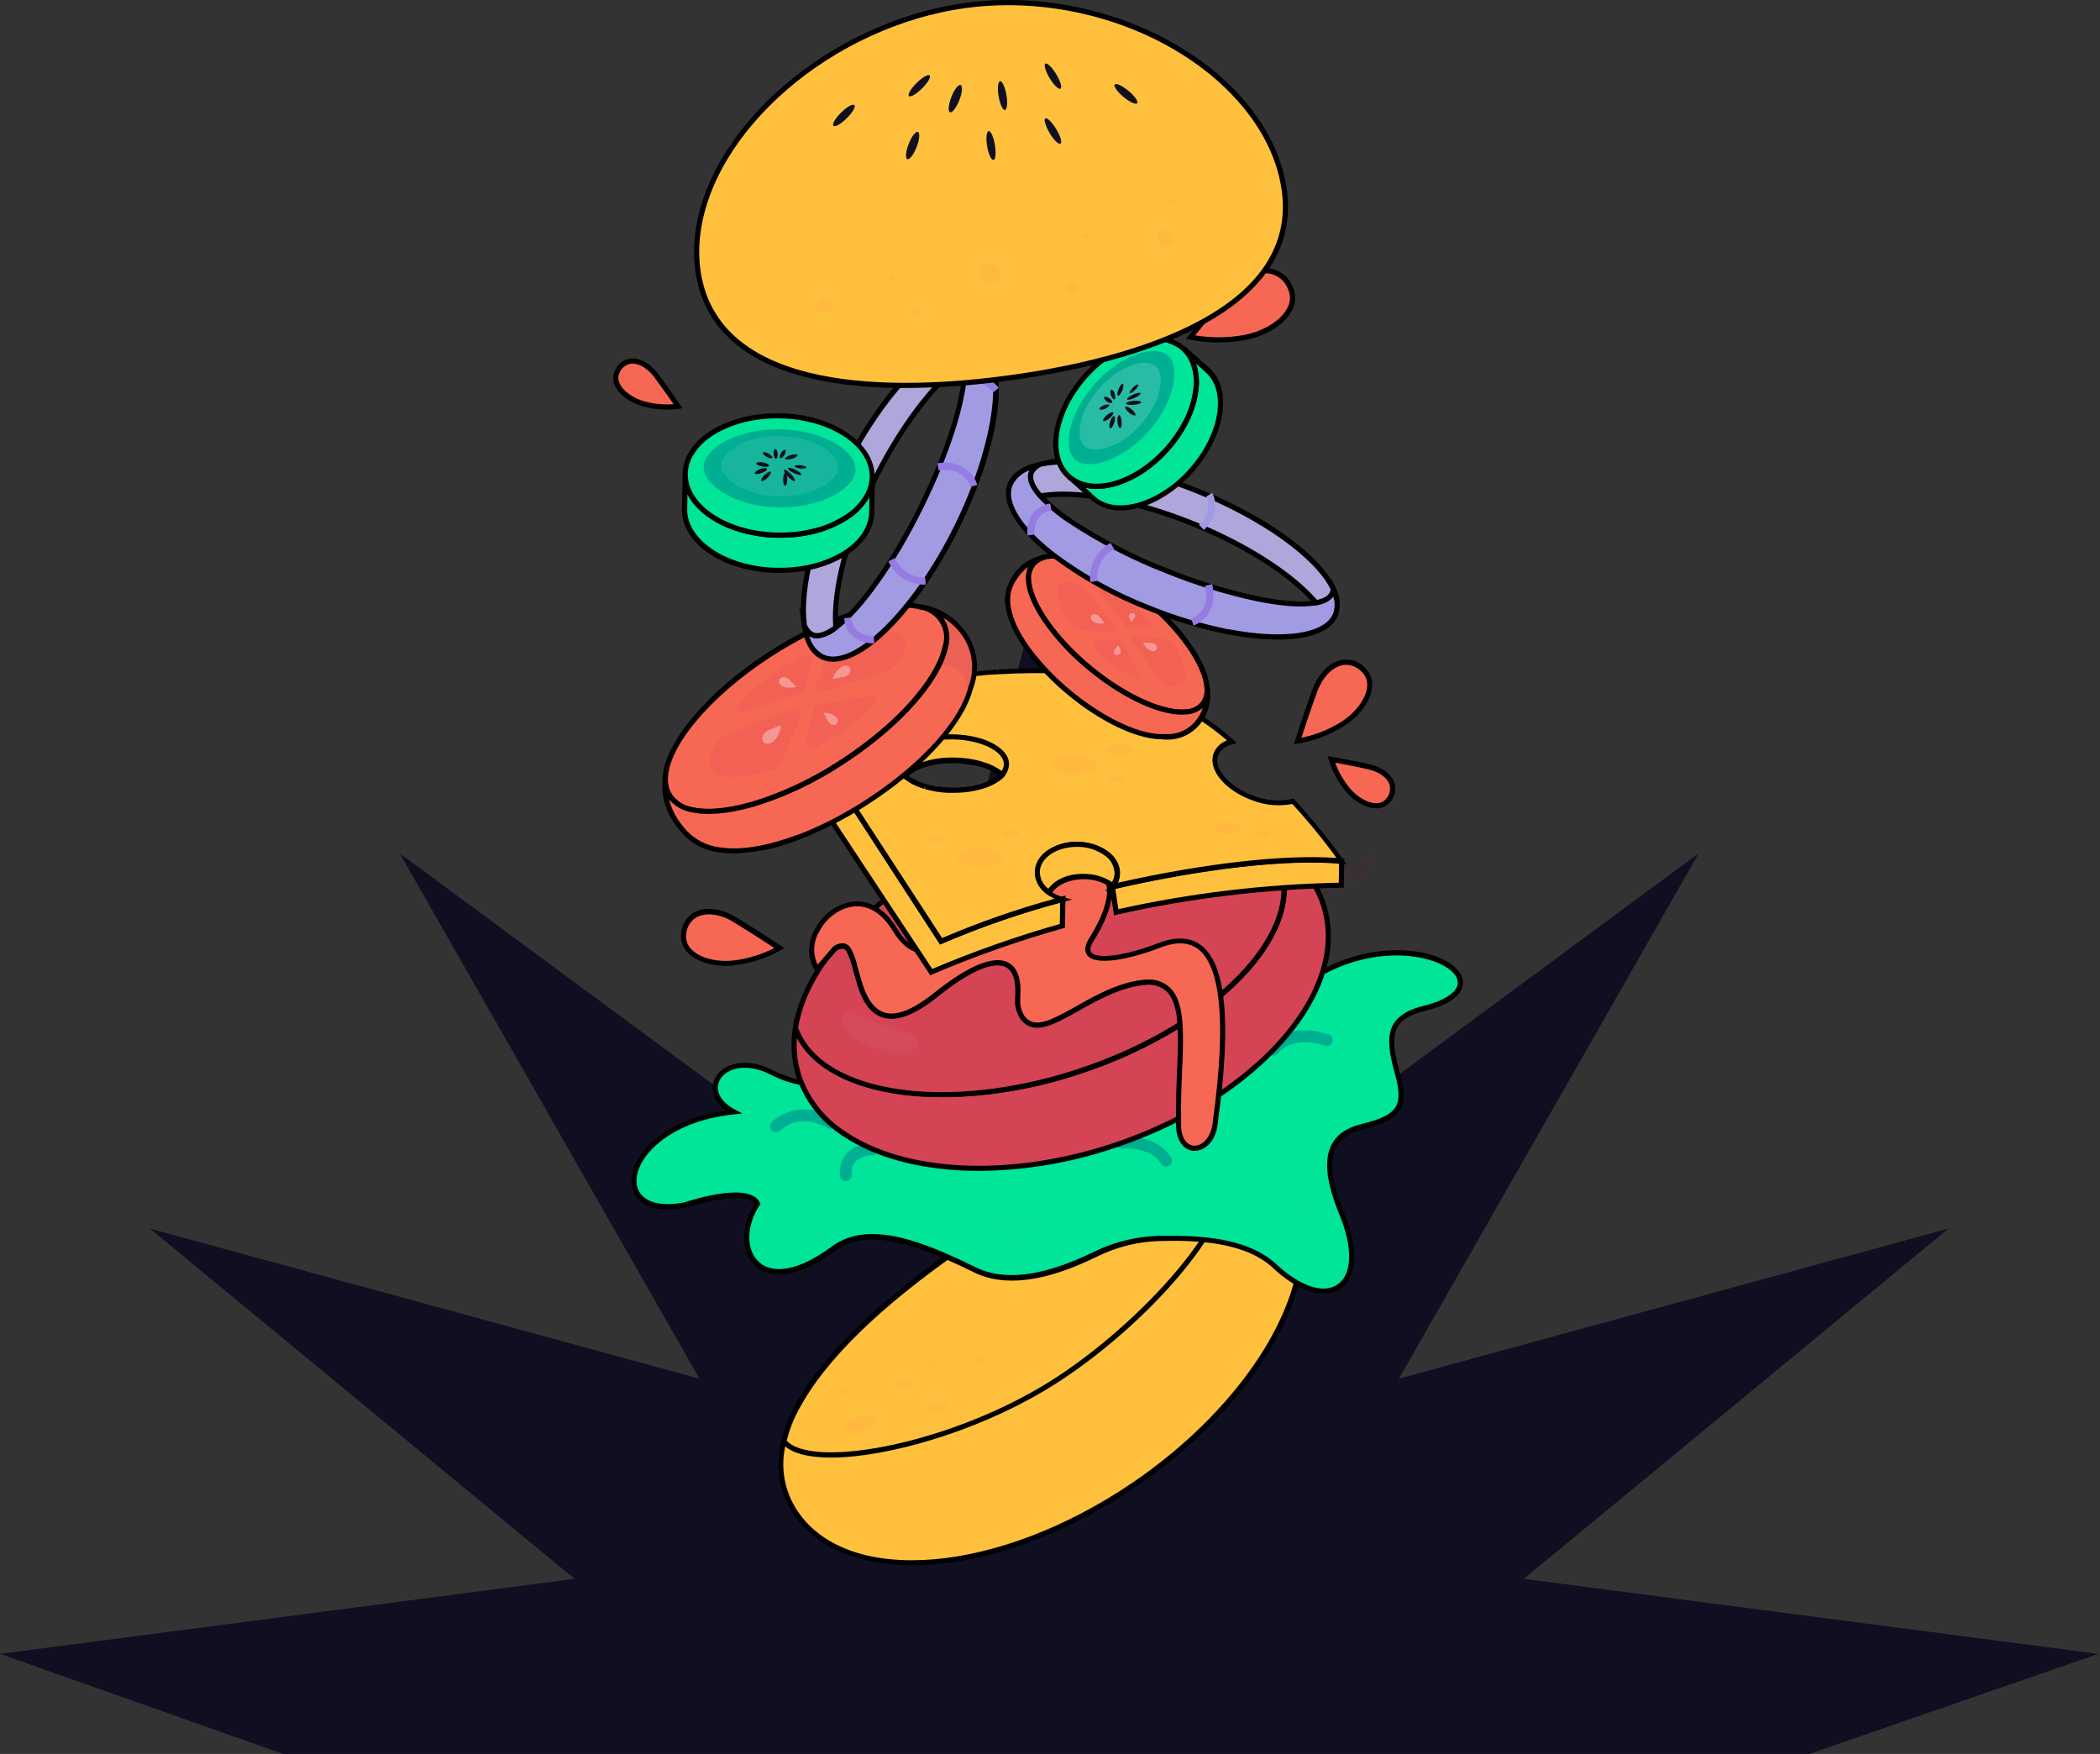 <svg width="364" height="304" viewBox="0 0 364 304" fill="none" xmlns="http://www.w3.org/2000/svg">
<rect x="0" y="0" width="364" height="304" fill="#333333" stroke="none"/>
<path d="M264.128 273.65L337.739 212.941L242.48 238.954L294.444 147.895L212.174 208.605L181.858 95.856L151.552 208.605L69.282 147.895L121.235 238.954L25.977 212.941L99.588 273.65L0 286.657L49.057 304H181.858H313.617L363.726 286.657L264.128 273.65Z" fill="#0F0F21"/>
<path d="M219.56 233.983C214.537 242.227 206.644 250.486 196.597 257.325C173.188 273.256 146.939 275.464 137.955 262.254C136.714 260.455 135.883 258.405 135.522 256.25C135.161 254.094 135.279 251.885 135.866 249.78C136.173 248.544 136.581 247.336 137.085 246.167C137.204 245.885 137.33 245.595 137.464 245.312C137.895 244.39 138.386 243.461 138.95 242.525C141.574 238.064 145.527 233.492 150.469 228.906C151.696 227.776 152.974 226.676 154.311 225.508C158.592 221.92 163.057 218.558 167.688 215.435C176.814 209.236 185.821 204.203 193.959 201.162H194.003C197.673 199.726 201.499 198.727 205.403 198.189H205.552C212.983 197.304 219.047 199.118 222.748 204.567C227.832 212.113 226.226 223.018 219.56 233.983Z" fill="#FFC13D"/>
<path d="M158.101 271.294C149.042 271.294 141.633 268.41 137.612 262.507C136.343 260.659 135.493 258.556 135.122 256.344C134.751 254.133 134.868 251.867 135.465 249.706C135.773 248.434 136.188 247.191 136.706 245.989C136.825 245.706 136.951 245.409 137.085 245.119C137.531 244.175 138.029 243.224 138.571 242.302C141.128 237.968 145.029 233.381 150.172 228.579C151.413 227.427 152.713 226.282 154.029 225.167C158.31 221.57 162.775 218.198 167.405 215.064C177.066 208.5 185.902 203.698 193.676 200.783L193.81 200.739C197.51 199.303 201.366 198.305 205.299 197.765H205.455C213.533 196.814 219.463 199.029 223.075 204.344C228.128 211.778 226.984 222.669 219.939 234.236C214.655 242.911 206.674 251.029 196.849 257.712C183.673 266.663 169.553 271.294 158.101 271.294ZM194.196 201.571L194.099 201.616C186.363 204.5 177.557 209.288 167.926 215.837C163.316 218.953 158.871 222.305 154.608 225.88C153.3 226.988 152.015 228.11 150.781 229.27C145.705 233.976 141.863 238.525 139.351 242.785C138.809 243.676 138.313 244.594 137.865 245.535C137.731 245.811 137.605 246.093 137.493 246.368C136.994 247.516 136.594 248.705 136.297 249.921C135.732 251.962 135.62 254.101 135.969 256.189C136.319 258.277 137.12 260.264 138.318 262.009C147.147 274.981 173.172 272.721 196.336 256.961C205.916 250.442 214.023 242.198 219.173 233.753L219.552 233.983L219.173 233.753C226.025 222.505 227.177 211.964 222.324 204.835C218.913 199.817 213.265 197.728 205.551 198.65L205.351 198.219L205.403 198.665C201.558 199.197 197.787 200.172 194.166 201.571H194.196Z" fill="black"/>
<path d="M180.641 240.778C163.125 251.111 140.02 255.133 135.866 249.81C136.173 248.574 136.58 247.366 137.085 246.197C137.204 245.915 137.33 245.625 137.464 245.342C137.895 244.42 138.385 243.491 138.95 242.555C141.573 238.094 145.527 233.522 150.469 228.936C151.695 227.806 152.973 226.705 154.311 225.538C158.591 221.95 163.056 218.588 167.688 215.465C176.814 209.266 185.821 204.233 193.958 201.192H194.003C197.672 199.756 201.499 198.757 205.403 198.219C225.237 200.048 200.869 228.839 180.641 240.778Z" fill="#FFC13D"/>
<path d="M144.049 252.635C139.947 252.635 136.878 251.832 135.518 250.092L135.384 249.921L135.436 249.706C135.744 248.434 136.159 247.19 136.677 245.989C136.796 245.706 136.922 245.409 137.056 245.119C137.502 244.175 138 243.223 138.542 242.302C141.099 237.968 145 233.381 150.143 228.579C151.384 227.426 152.685 226.282 154 225.167C158.281 221.57 162.746 218.198 167.377 215.064C177.038 208.5 185.874 203.697 193.647 200.783L193.781 200.739C197.482 199.303 201.338 198.305 205.27 197.765C209.766 198.167 212.33 199.876 212.999 202.843C215.057 212.046 197.036 231.597 180.843 241.149C168.9 248.226 153.643 252.635 144.049 252.635ZM136.357 249.698C140.593 254.411 162.843 250.754 180.419 240.391C196.025 231.181 214.099 211.748 212.152 203.051C211.579 200.508 209.283 199.029 205.315 198.665C201.501 199.209 197.761 200.184 194.167 201.571L194.071 201.616C186.334 204.5 177.528 209.288 167.897 215.837C163.287 218.953 158.842 222.305 154.58 225.88C153.272 226.988 151.986 228.11 150.752 229.27C145.677 233.976 141.835 238.525 139.323 242.785C138.78 243.676 138.284 244.594 137.836 245.535C137.703 245.81 137.576 246.093 137.465 246.368C137.013 247.449 136.642 248.562 136.357 249.698V249.698Z" fill="black"/>
<g opacity="0.3">
<path opacity="0.3" d="M149.234 248.289C150.82 247.935 151.976 247.064 151.815 246.342C151.654 245.621 150.238 245.323 148.652 245.677C147.065 246.031 145.91 246.902 146.07 247.624C146.231 248.345 147.648 248.643 149.234 248.289Z" fill="#F76854"/>
<path opacity="0.3" d="M164.046 243.588C164.136 243.982 163.504 244.458 162.634 244.651C161.765 244.844 160.992 244.651 160.903 244.287C160.814 243.922 161.453 243.417 162.315 243.216C163.177 243.016 163.98 243.187 164.046 243.588Z" fill="#F76854"/>
<path opacity="0.3" d="M156.68 240.762C157.549 240.569 158.182 240.09 158.094 239.693C158.005 239.296 157.229 239.132 156.36 239.326C155.491 239.52 154.857 239.999 154.946 240.395C155.034 240.792 155.811 240.956 156.68 240.762Z" fill="#F76854"/>
<path opacity="0.3" d="M147.021 240.86C147.088 241.135 146.65 241.462 146.055 241.603C145.461 241.744 144.933 241.603 144.874 241.358C144.814 241.112 145.245 240.763 145.84 240.614C146.434 240.466 146.954 240.607 147.021 240.86Z" fill="#F76854"/>
<path opacity="0.3" d="M161.877 236.042C161.914 236.206 161.654 236.407 161.297 236.481C160.941 236.555 160.614 236.481 160.554 236.332C160.495 236.184 160.777 235.975 161.134 235.894C161.491 235.812 161.818 235.879 161.877 236.042Z" fill="#F76854"/>
<path opacity="0.3" d="M170.921 235.544C170.981 235.812 170.55 236.139 169.955 236.288C169.361 236.436 168.826 236.288 168.766 236.042C168.707 235.797 169.145 235.44 169.732 235.299C170.319 235.158 170.862 235.277 170.921 235.544Z" fill="#F76854"/>
</g>
<path d="M246.299 174.921C240.517 176.549 240.688 179.976 241.981 185.091C243.727 191.261 243.393 193.491 236.222 195.23C229.355 196.792 229.377 202.456 232.55 210.277C237.849 222.981 230.321 228.163 220.95 219.457C216.417 215.242 209.059 214.469 200.929 214.677C197.112 214.776 193.36 215.696 189.931 217.376C181.674 221.42 174.362 222.892 168.677 219.933C159.276 215.339 150.358 212.024 144.442 216.484C131.616 226.059 126.332 216.216 131.363 208.671C129.765 205.199 118.811 208.872 118.811 208.872C104.416 211.659 107.745 194.807 127.201 192.74C120.253 189.023 125.67 181.775 133.704 185.841C134.269 186.124 134.841 186.384 135.428 186.585C137.042 187.249 138.745 187.678 140.481 187.856C145.901 188.392 151.359 188.392 156.779 187.856C167.964 186.599 178.447 181.771 186.676 174.088C191.677 169.502 198.566 165.168 204.422 168.528C215.101 174.646 225.929 170.223 228.508 168.907C229.713 168.211 230.968 167.602 232.261 167.086C248.023 160.789 261.979 171.353 246.299 174.921Z" fill="#00E599"/>
<path d="M229.444 224.215C226.887 224.215 223.751 222.684 220.637 219.755C215.844 215.294 207.595 214.923 200.937 215.101C197.182 215.219 193.496 216.144 190.131 217.815C180.923 222.312 173.834 223.152 168.468 220.357C158.138 215.317 150.135 212.789 144.687 216.87C138.928 221.175 133.77 222.074 130.894 219.376C128.383 216.997 128.36 212.529 130.805 208.686C129.319 206.456 121.783 208.366 118.915 209.325C114.946 210.068 111.966 209.489 110.45 207.638C109.298 206.24 109.135 204.233 109.997 202.137C111.483 198.42 116.552 193.811 125.848 192.472C123.448 190.725 123.114 188.473 123.946 186.867C125.224 184.399 129.148 183.069 133.867 185.462C134.432 185.752 135.004 186.005 135.554 186.206C137.129 186.852 138.788 187.27 140.481 187.447C145.871 187.979 151.3 187.979 156.689 187.447C167.788 186.222 178.191 181.434 186.341 173.799C193.401 167.324 199.718 165.376 204.608 168.179C215.755 174.579 227.021 169.19 228.262 168.55C229.481 167.848 230.748 167.232 232.052 166.707C240.554 163.309 248.729 164.618 252.117 167.576C253.299 168.617 253.797 169.807 253.5 170.996C253.165 172.327 251.649 174.178 246.373 175.375C241.238 176.861 240.992 179.515 242.39 185.039C243.326 188.362 243.683 190.621 242.687 192.331C241.802 193.818 239.893 194.851 236.303 195.729C233.947 196.264 232.409 197.282 231.599 198.836C230.365 201.2 230.804 204.909 232.937 210.165C235.493 216.298 235.278 221.375 232.357 223.405C231.492 223.968 230.475 224.251 229.444 224.215V224.215ZM203.3 214.202C209.624 214.202 216.788 214.982 221.247 219.13C225.371 222.966 229.422 224.334 231.867 222.617C234.416 220.833 234.52 216.172 232.134 210.448C229.86 204.85 229.444 201.014 230.826 198.368C231.755 196.583 233.539 195.394 236.117 194.792C239.447 193.989 241.186 193.097 241.936 191.818C242.769 190.384 242.427 188.309 241.542 185.21C240.324 180.392 239.826 176.289 246.165 174.49C249.881 173.642 252.244 172.26 252.63 170.773C252.898 169.725 252.177 168.825 251.523 168.253C248.796 165.867 241.067 164.068 232.394 167.509C231.116 168.024 229.875 168.625 228.678 169.308C227.37 169.978 215.733 175.56 204.154 168.922C198.44 165.651 191.64 170.111 186.936 174.43C178.649 182.198 168.067 187.068 156.778 188.309C151.341 188.839 145.866 188.839 140.429 188.309C138.642 188.127 136.89 187.689 135.227 187.009C134.655 186.778 134.06 186.51 133.466 186.206C129.408 184.154 125.848 185.113 124.749 187.224C123.842 188.979 124.875 190.978 127.379 192.309L128.672 193L127.186 193.156C117.473 194.19 112.286 198.791 110.8 202.412C110.056 204.225 110.175 205.853 111.119 207.006C112.42 208.597 115.102 209.095 118.662 208.396C119.769 208.024 129.995 204.716 131.704 208.455L131.816 208.678L131.675 208.886C129.356 212.366 129.274 216.573 131.474 218.662C134.016 221.078 138.735 220.104 144.108 216.097C150.536 211.25 160.227 215.309 168.81 219.502C173.908 222.149 180.7 221.316 189.67 216.945C193.16 215.242 196.974 214.306 200.855 214.202C201.695 214.209 202.497 214.202 203.307 214.202H203.3Z" fill="black"/>
<g opacity="0.3">
<path opacity="0.3" d="M227.868 167.547C228.27 171.011 226.783 172.631 221.291 173.962C218.512 174.594 216.833 175.902 216.089 177.746C215.971 174.133 217.576 171.62 221.812 170.661C225.163 169.851 227.021 168.929 227.868 167.547Z" fill="#6B184E"/>
</g>
<g opacity="0.3">
<path opacity="0.3" d="M231.354 153.994C228.909 154.686 227.527 155.697 226.85 157.02C226.627 154.002 227.69 151.876 231.874 150.694C234.884 150.01 236.801 149.073 237.819 148.04C239.105 150.166 237.477 152.604 231.354 153.994Z" fill="#6B184E"/>
</g>
<path d="M134.492 196.256C134.351 196.251 134.213 196.218 134.086 196.16C133.958 196.101 133.844 196.018 133.749 195.914C133.654 195.813 133.581 195.693 133.534 195.563C133.487 195.432 133.466 195.294 133.473 195.155C133.48 195.017 133.514 194.881 133.574 194.756C133.635 194.631 133.719 194.519 133.823 194.428C137.605 191.008 142.391 192.458 144.398 193.684C144.522 193.751 144.631 193.843 144.718 193.953C144.805 194.064 144.869 194.191 144.906 194.327C144.942 194.463 144.95 194.605 144.929 194.744C144.909 194.884 144.86 195.017 144.786 195.137C144.712 195.257 144.614 195.36 144.499 195.441C144.383 195.522 144.252 195.578 144.114 195.606C143.977 195.634 143.834 195.634 143.696 195.605C143.559 195.576 143.428 195.52 143.313 195.439C143.12 195.32 138.765 192.733 135.213 195.951C135.021 196.143 134.762 196.252 134.492 196.256V196.256Z" fill="#00AF92"/>
<path d="M146.613 204.723C146.353 204.724 146.103 204.626 145.913 204.449C145.723 204.273 145.606 204.031 145.587 203.772C145.501 203.078 145.565 202.374 145.774 201.707C145.983 201.04 146.332 200.426 146.799 199.906C148.456 198.137 151.176 198.137 151.258 198.137C151.518 198.159 151.76 198.278 151.936 198.47C152.112 198.662 152.21 198.913 152.21 199.174C152.21 199.435 152.112 199.686 151.936 199.878C151.76 200.07 151.518 200.189 151.258 200.211V200.211C150.165 200.213 149.11 200.609 148.285 201.326C148.016 201.637 147.818 202.003 147.704 202.398C147.59 202.794 147.563 203.209 147.624 203.616C147.644 203.889 147.556 204.159 147.377 204.366C147.199 204.574 146.945 204.702 146.672 204.723H146.613Z" fill="#00AF92"/>
<path d="M202.096 202.203C201.909 202.203 201.726 202.153 201.565 202.057C201.404 201.962 201.272 201.825 201.182 201.661C199.651 198.806 194.68 199.044 194.628 199.044C194.483 199.072 194.334 199.069 194.19 199.034C194.047 199 193.912 198.935 193.796 198.844C193.68 198.753 193.584 198.639 193.516 198.508C193.447 198.377 193.408 198.233 193.4 198.086C193.392 197.938 193.415 197.791 193.469 197.653C193.523 197.516 193.605 197.392 193.711 197.289C193.817 197.186 193.943 197.107 194.082 197.057C194.221 197.007 194.369 196.987 194.516 197C194.776 197 200.855 196.68 203.01 200.716C203.14 200.957 203.169 201.239 203.091 201.501C203.013 201.763 202.834 201.983 202.594 202.114C202.438 202.183 202.267 202.214 202.096 202.203V202.203Z" fill="#00AF92"/>
<path d="M220.742 182.957C220.521 182.957 220.305 182.886 220.125 182.756C220.01 182.675 219.913 182.572 219.839 182.452C219.766 182.332 219.717 182.199 219.697 182.059C219.677 181.92 219.686 181.778 219.722 181.643C219.759 181.507 219.823 181.38 219.91 181.27C220.044 181.091 223.224 176.913 230.262 179.292C230.397 179.33 230.522 179.395 230.631 179.484C230.74 179.572 230.829 179.681 230.894 179.805C230.96 179.929 230.999 180.065 231.01 180.205C231.021 180.344 231.004 180.485 230.959 180.617C230.914 180.75 230.842 180.872 230.749 180.977C230.655 181.081 230.542 181.165 230.415 181.224C230.288 181.283 230.15 181.315 230.01 181.319C229.87 181.323 229.731 181.299 229.6 181.247C223.982 179.352 221.597 182.466 221.575 182.496C221.484 182.635 221.361 182.749 221.215 182.83C221.07 182.91 220.908 182.954 220.742 182.957V182.957Z" fill="#00AF92"/>
<g opacity="0.2">
<path opacity="0.2" d="M224.242 208.559C225.305 207.875 227.156 208.864 228.382 210.789C229.608 212.715 229.734 214.781 228.672 215.465C227.609 216.149 227.081 214.313 225.862 212.41C224.644 210.507 223.15 209.243 224.242 208.559Z" fill="#00AF92"/>
</g>
<g opacity="0.2">
<path opacity="0.2" d="M182.432 212.135C182.469 214.016 179.772 215.599 176.405 215.666C173.039 215.733 170.281 214.261 170.244 212.38C170.207 210.5 172.957 211.265 176.316 211.198C179.675 211.132 182.395 210.254 182.432 212.135Z" fill="#00AF92"/>
</g>
<g opacity="0.2">
<path opacity="0.2" d="M116.559 201.341C116.195 200.129 117.652 198.62 119.814 197.966C121.977 197.312 124.028 197.765 124.392 198.97C124.756 200.174 122.846 200.181 120.676 200.836C118.506 201.49 116.931 202.545 116.559 201.341Z" fill="#00AF92"/>
</g>
<path d="M192.799 198.65C174.414 204.694 156.444 203.422 146.241 196.42C142.64 194.101 139.917 190.644 138.505 186.6C137.628 183.872 137.414 180.974 137.88 178.147C142.042 189.885 163.891 193.268 186.995 185.678C199.495 181.574 209.803 175.077 216.053 168.097C221.411 162.098 223.774 155.742 221.961 150.255C221.334 148.384 220.277 146.686 218.877 145.297C224.034 147.988 227.75 151.868 229.362 156.767C234.267 171.643 217.888 190.398 192.799 198.65Z" fill="#C24F58"/>
<path d="M212.173 189.134C209.832 190.756 207.392 192.231 204.868 193.55C200.992 195.578 196.956 197.281 192.799 198.642C174.414 204.686 156.452 203.415 146.233 196.412C142.634 194.094 139.916 190.637 138.512 186.592C137.63 183.865 137.413 180.967 137.88 178.14C142.042 189.878 163.891 193.26 186.995 185.67C193.207 183.663 199.15 180.902 204.69 177.448C207.11 175.952 209.422 174.288 211.609 172.468V172.468C213.189 171.131 214.679 169.691 216.067 168.156V168.156C221.433 162.157 223.796 155.801 222.013 150.315C221.39 148.442 220.333 146.743 218.929 145.356C224.086 148.047 227.802 151.928 229.414 156.827C232.848 167.308 225.617 179.812 212.173 189.134Z" fill="#D44454"/>
<path d="M169.694 202.947C160.323 202.947 151.926 200.88 145.98 196.821C142.296 194.451 139.514 190.911 138.081 186.77C137.181 183.976 136.959 181.007 137.434 178.11L137.709 176.356L138.304 178.028C142.369 189.491 164.143 192.755 186.854 185.284C193.032 183.288 198.942 180.542 204.451 177.106C206.792 175.639 209.027 174.009 211.14 172.23L211.296 172.096C212.857 170.772 214.33 169.347 215.703 167.829C221.165 161.726 223.231 155.533 221.537 150.382C220.932 148.578 219.914 146.941 218.564 145.602L216.557 143.565L219.092 144.888C224.494 147.705 228.195 151.764 229.793 156.611C233.234 167.085 226.575 179.656 212.418 189.506C210.135 191.085 207.76 192.527 205.306 193.825L205.068 193.952C201.171 195.991 197.112 197.704 192.933 199.074C185.438 201.578 177.596 202.885 169.694 202.947V202.947ZM138.14 179.901C137.974 182.13 138.244 184.37 138.935 186.495C140.309 190.447 142.967 193.824 146.486 196.085C156.89 203.184 175.015 204.032 192.658 198.233C196.713 196.902 200.654 195.246 204.444 193.283L204.66 193.171C207.167 191.858 209.591 190.393 211.92 188.785V188.785C225.728 179.158 232.26 166.974 228.953 156.894C227.645 152.939 224.858 149.527 220.831 146.925C221.505 147.905 222.035 148.976 222.406 150.106C224.197 155.57 222.064 162.068 216.394 168.409C215.041 169.917 213.589 171.332 212.046 172.646L211.89 172.78C209.691 174.635 207.364 176.334 204.927 177.865C199.355 181.341 193.378 184.12 187.129 186.139C165.012 193.416 143.699 190.547 138.14 179.901V179.901Z" fill="black"/>
<path d="M216.067 168.112C209.817 175.092 199.51 181.589 187.01 185.693C163.935 193.283 142.057 189.9 137.895 178.162C138.549 173.955 140.541 169.658 143.647 165.525C150.083 156.998 161.267 149.252 175.105 144.71C191.93 139.179 208.405 139.774 218.906 145.26C220.318 146.653 221.382 148.359 222.012 150.241C223.789 155.756 221.425 162.112 216.067 168.112Z" fill="#D44454"/>
<path d="M163.378 190.168C150.328 190.168 140.169 185.983 137.457 178.326V178.177C138.111 173.903 140.051 169.628 143.209 165.413L143.313 165.302C150.046 156.381 161.587 148.746 174.971 144.345C191.269 138.986 208.183 139.209 219.122 144.925L219.233 145.007C220.683 146.445 221.778 148.201 222.429 150.136C224.22 155.608 222.087 162.105 216.424 168.446C209.899 175.739 199.235 182.191 187.174 186.161C179.501 188.737 171.471 190.089 163.378 190.168ZM138.341 178.132C142.503 189.514 164.218 192.733 186.854 185.284C198.745 181.366 209.298 175.003 215.718 167.829L216.068 168.112L215.733 167.814C221.181 161.718 223.246 155.533 221.552 150.382C220.954 148.599 219.952 146.978 218.624 145.646C207.886 140.071 191.269 139.885 175.231 145.163C162.063 149.49 150.707 156.968 144.086 165.703L143.982 165.807C140.89 169.94 138.995 174.074 138.341 178.132Z" fill="black"/>
<path d="M211.862 182.578C211.683 186.235 211.267 190.22 210.695 194.353C210.212 200.345 203.865 200.858 204.304 194.242C204.192 190.183 204.489 186.064 204.594 182.451C204.809 175.345 204.296 170.029 198.596 170.245C188.668 171.04 180.181 181.983 176.941 175.813C176.537 175.011 176.354 174.115 176.413 173.218C176.413 173.152 176.413 173.077 176.413 173.01C177.104 164.736 171.36 165.242 162.769 172.007C156.081 177.493 151.057 178.177 148.835 169.777C148.151 167.584 147.794 165.584 147.126 164.573C146.598 163.77 145.87 163.599 144.621 164.469L141.686 167.933C138.624 163.473 143.276 156.611 148.567 156.611C150.864 156.611 153.271 157.897 155.256 161.228C157.574 164.945 160.361 166.06 165.875 163.584C169.186 162.044 172.165 159.873 174.644 157.191C184.959 146.256 198.752 147.75 189.084 163.027C188.556 163.941 188.475 164.632 188.75 165.123C189.738 166.87 195.304 166.045 201.383 163.636C210.175 160.573 212.501 169.494 211.862 182.578Z" fill="#F76854"/>
<path d="M207.076 199.475H206.867C205.203 199.349 203.627 197.676 203.858 194.219C203.776 191.372 203.902 188.51 204.021 185.745C204.066 184.615 204.118 183.515 204.148 182.444C204.296 177.382 204.029 173.65 202.238 171.866C201.751 171.427 201.177 171.096 200.553 170.895C199.929 170.694 199.27 170.627 198.618 170.699C194.405 171.033 190.444 173.256 186.966 175.211C183.689 177.047 180.85 178.631 178.732 178.006C178.249 177.846 177.805 177.588 177.428 177.248C177.051 176.907 176.748 176.492 176.539 176.029C176.095 175.159 175.887 174.187 175.937 173.211V173.077C176.183 170.141 175.655 168.349 174.384 167.666C172.333 166.55 168.29 168.231 163.021 172.386C158.786 175.865 155.501 177.173 152.967 176.348C150.841 175.672 149.348 173.568 148.381 169.94C148.158 169.234 147.965 168.535 147.787 167.881C147.567 166.848 147.212 165.848 146.732 164.908C146.673 164.793 146.591 164.691 146.491 164.61C146.391 164.528 146.276 164.467 146.152 164.432C145.694 164.433 145.252 164.597 144.903 164.893L141.619 168.751L141.292 168.268C139.924 166.275 139.895 163.607 141.203 161.109C142.733 158.202 145.661 156.247 148.545 156.247C150.462 156.247 153.242 157.087 155.59 161.079C157.604 164.305 159.982 165.792 165.637 163.257C168.898 161.744 171.829 159.604 174.265 156.961C180.062 150.82 187.642 148.04 191.128 150.746C193.795 152.82 193.164 157.436 189.411 163.346C189.128 163.837 188.831 164.536 189.091 164.982C189.79 166.231 194.509 165.941 201.197 163.302C204.036 162.313 206.399 162.484 208.153 163.815C211.423 166.253 212.768 172.416 212.27 182.652C212.099 186.116 211.72 189.975 211.103 194.465C210.866 197.743 208.889 199.475 207.076 199.475ZM198.901 169.784C199.622 169.744 200.344 169.851 201.022 170.099C201.701 170.347 202.322 170.73 202.847 171.226C204.876 173.241 205.181 177.017 205.017 182.466C205.017 183.537 204.943 184.637 204.891 185.774C204.779 188.525 204.653 191.38 204.735 194.227C204.527 197.312 205.782 198.486 206.912 198.568C208.398 198.665 210.004 197.119 210.227 194.316C210.843 189.856 211.222 185.983 211.386 182.556C211.869 172.78 210.606 166.699 207.633 164.476C206.102 163.339 204.051 163.205 201.524 164.097C195.869 166.327 189.574 167.591 188.326 165.376C187.954 164.714 188.066 163.889 188.66 162.834C192.146 157.318 192.852 153.169 190.592 151.4C187.835 149.259 180.894 151.214 174.927 157.526C172.412 160.258 169.381 162.467 166.009 164.023C160.673 166.417 157.44 165.681 154.825 161.495C153.13 158.611 150.96 157.087 148.545 157.087C146.003 157.087 143.343 158.856 141.998 161.481C141.483 162.336 141.189 163.307 141.141 164.304C141.093 165.302 141.293 166.296 141.723 167.197L144.339 164.134C144.61 163.902 144.926 163.726 145.267 163.617C145.608 163.509 145.967 163.47 146.323 163.503C146.564 163.555 146.792 163.659 146.991 163.806C147.189 163.954 147.354 164.142 147.475 164.357C148.02 165.384 148.418 166.483 148.656 167.621C148.827 168.268 149.02 168.959 149.243 169.665C150.113 172.958 151.473 174.869 153.242 175.479C155.471 176.185 158.444 174.943 162.457 171.658C166.403 168.558 171.739 165.205 174.808 166.855C176.421 167.725 177.104 169.829 176.837 173.055V173.241C176.785 174.059 176.949 174.877 177.312 175.612C177.469 175.966 177.697 176.284 177.983 176.547C178.268 176.809 178.604 177.01 178.97 177.136C180.738 177.649 183.428 176.162 186.505 174.423C190.072 172.416 194.115 170.148 198.537 169.792L198.901 169.784Z" fill="black"/>
<g opacity="0.2">
<path opacity="0.2" d="M159.194 181.084C158.555 182.756 155.091 182.987 151.443 181.604C147.794 180.221 145.356 177.746 145.988 176.073C146.619 174.4 149.302 176.252 152.944 177.634C156.585 179.017 159.825 179.411 159.194 181.084Z" fill="white"/>
</g>
<path d="M232.566 149.229L232.499 153.437C219.366 153.668 206.291 155.237 193.476 158.12L192.807 153.66C207.893 150.166 223.202 148.345 232.566 149.229Z" fill="#F9D97C"/>
<path d="M232.566 149.229L232.499 153.437C219.366 153.668 206.291 155.237 193.476 158.12L192.807 153.66C207.893 150.166 223.202 148.345 232.566 149.229Z" fill="#FFC13D"/>
<path d="M193.104 158.663L192.286 153.326L192.687 153.229C208.554 149.586 223.461 147.921 232.595 148.769L233.003 148.813L232.922 153.868H232.491C219.388 154.1 206.343 155.664 193.557 158.537L193.104 158.663ZM193.312 154.01L193.847 157.578C206.399 154.791 219.197 153.257 232.052 152.998L232.112 149.638C223.12 148.88 208.695 150.501 193.312 154.01V154.01Z" fill="black"/>
<path d="M184.216 155.831L184.134 160.492C176.4 162.669 168.814 165.343 161.424 168.498L140.118 136.235L140.266 127.991L163.096 163.146C169.946 160.191 177.006 157.746 184.216 155.831V155.831Z" fill="#F9D97C"/>
<path d="M184.216 155.831L184.134 160.492C176.4 162.669 168.814 165.343 161.424 168.498L140.118 136.235L140.266 127.991L163.096 163.146C169.946 160.191 177.006 157.746 184.216 155.831V155.831Z" fill="#FFC13D"/>
<path d="M161.252 169.055L139.701 136.346L139.872 126.496L163.303 162.58C170.059 159.684 177.012 157.274 184.111 155.37L184.691 155.206L184.594 160.796L184.275 160.893C176.559 163.065 168.99 165.732 161.616 168.877L161.252 169.055ZM140.57 136.101L161.594 167.94C168.791 164.884 176.173 162.282 183.695 160.15L183.755 156.433C176.778 158.316 169.943 160.694 163.303 163.547L162.954 163.703L140.711 129.455L140.57 136.101Z" fill="black"/>
<path d="M172.571 133.492C172.211 133.282 171.839 133.096 171.456 132.934C171.84 133.095 172.212 133.281 172.571 133.492V133.492ZM171.084 132.786C170.788 132.665 170.486 132.561 170.178 132.473C170.497 132.57 170.802 132.674 171.092 132.786H171.084ZM231.562 147.862L230.96 147.066C228.79 144.187 226.519 141.461 224.145 138.889C221.816 139.41 219.383 139.213 217.167 138.324C213.719 137.06 211.222 134.763 210.687 132.607C210.526 132 210.549 131.358 210.754 130.764C211.005 130.194 211.39 129.693 211.877 129.304C212.363 128.916 212.937 128.651 213.548 128.533L213.236 128.258C204.735 120.855 193.936 116.621 182.67 116.275C180.679 116.208 178.694 116.208 176.725 116.275C175.87 116.275 175.016 116.334 174.176 116.386H173.871C173.604 116.386 173.336 116.386 173.076 116.431H172.89L171.976 116.498L171.56 116.535L170.691 116.617L170.341 116.654L169.338 116.758H169.279L168.119 116.899C167.376 116.989 166.7 117.093 165.986 117.204L165.726 117.249C165.295 117.316 164.857 117.39 164.426 117.472L163.415 117.658L162.672 117.814C162.39 117.873 162.115 117.925 161.84 117.992H161.75C161.446 118.052 161.148 118.119 160.851 118.193C160.554 118.267 160.361 118.304 160.108 118.371L159.796 118.446L159.053 118.646C157.893 118.959 156.749 119.301 155.627 119.672L154.557 120.037C154.267 120.141 153.977 120.237 153.695 120.349L153.345 120.475L152.677 120.735L152.327 120.877L151.584 121.181L151.19 121.352C150.945 121.449 150.707 121.553 150.447 121.665L150.217 121.769L149.474 122.133C148.775 122.46 148.084 122.809 147.408 123.174C147.043 123.367 146.664 123.568 146.323 123.776C145.981 123.984 145.721 124.125 145.423 124.311L144.807 124.683L144.561 124.839L143.892 125.277C143.64 125.441 143.392 125.612 143.149 125.79C142.912 125.954 142.674 126.117 142.443 126.288L142.087 126.556L141.752 126.809L141.15 127.27C140.875 127.493 140.593 127.716 140.325 127.946L161.758 160.945L163.155 163.101C170.007 160.149 177.066 157.704 184.275 155.786C183.432 155.553 182.633 155.181 181.912 154.686C181.787 154.6 181.668 154.506 181.555 154.403V154.403C181.439 154.31 181.327 154.211 181.221 154.106C180.8 153.732 180.461 153.275 180.227 152.763C179.993 152.251 179.868 151.696 179.861 151.132C179.906 148.419 183.049 146.271 186.869 146.338C190.518 146.397 193.476 148.456 193.699 150.991C193.702 151.053 193.702 151.115 193.699 151.177C193.702 151.239 193.702 151.301 193.699 151.363C193.677 152.145 193.417 152.902 192.955 153.534L192.874 153.645C207.982 150.174 223.269 148.322 232.632 149.185L231.562 147.862ZM162.56 136.785L162.003 136.688C161.863 136.668 161.724 136.641 161.587 136.607C161.349 136.562 161.119 136.503 160.888 136.443L160.517 136.346L160.368 136.302L159.952 136.168L159.484 135.997L158.993 135.796L158.637 135.625C158.381 135.51 158.132 135.379 157.893 135.231L157.7 135.112C157.609 135.06 157.522 135 157.44 134.934C157.347 134.873 157.257 134.806 157.173 134.733C157.173 134.733 157.173 134.733 157.173 134.733C157.072 134.659 156.978 134.577 156.89 134.488C158.377 132.867 161.684 131.767 165.563 131.834C165.815 131.834 166.068 131.834 166.306 131.834H166.648H166.975L167.436 131.886H167.755H167.963L168.312 131.946L168.729 132.02C168.87 132.02 169.011 132.072 169.152 132.109L169.509 132.198C169.747 132.25 169.977 132.317 170.207 132.384C170.438 132.451 170.824 132.585 171.114 132.696C171.134 132.692 171.154 132.692 171.174 132.696L171.478 132.823C171.862 132.983 172.235 133.169 172.593 133.38L172.838 133.536C172.995 133.635 173.146 133.742 173.292 133.856L173.507 134.02L173.7 134.191C172.214 135.826 168.9 136.926 165.028 136.859C164.82 136.859 164.612 136.859 164.403 136.859H164.307C163.683 136.904 163.088 136.845 162.56 136.785Z" fill="#FFC13D"/>
<path d="M162.925 163.711L139.671 127.902L139.976 127.649C140.251 127.418 140.534 127.18 140.816 126.957L141.425 126.489L141.76 126.236L142.124 125.969C142.354 125.798 142.599 125.627 142.867 125.463C143.135 125.3 143.365 125.114 143.61 124.95C143.855 124.787 144.056 124.653 144.294 124.504L144.539 124.341L145.156 123.962L146.07 123.426C146.427 123.218 146.813 123.017 147.155 122.824C147.839 122.452 148.537 122.081 149.243 121.769L150.031 121.404L150.269 121.293C150.499 121.189 150.752 121.077 151.012 120.981L151.406 120.81L152.149 120.505L152.513 120.356L152.944 120.185L153.167 120.103C153.286 120.051 153.405 120.014 153.531 119.97L154.386 119.687L155.463 119.315C156.563 118.951 157.73 118.572 158.919 118.289L159.164 118.223L159.699 118.089L159.989 118.014L160.732 117.829L161.646 117.62H161.758L162.568 117.449L163.311 117.293L164.322 117.1L165.637 116.877L165.897 116.832C166.64 116.721 167.317 116.617 168.045 116.528L169.204 116.386L170.282 116.275L170.639 116.238L171.501 116.156L171.917 116.119L172.838 116.052L173.054 116.483L173.017 116.037L173.827 115.985H174.131C174.971 115.933 175.833 115.896 176.688 115.866C178.657 115.814 180.664 115.814 182.633 115.866C194.002 116.22 204.9 120.493 213.481 127.961C213.585 128.043 213.689 128.139 213.793 128.236L214.395 128.779L213.615 129.002C213.077 129.106 212.571 129.337 212.138 129.674C211.706 130.011 211.359 130.445 211.126 130.942C210.948 131.45 210.929 132 211.074 132.518C211.586 134.577 214.046 136.755 217.264 137.922C219.387 138.774 221.717 138.969 223.952 138.48L224.212 138.406L224.406 138.606C226.813 141.253 229.11 144.018 231.243 146.843C231.48 147.155 231.666 147.401 231.845 147.646C232.186 148.099 232.521 148.56 232.848 149.021L233.428 149.824L232.447 149.735C223.417 148.873 208.606 150.53 192.822 154.195L191.566 154.485L192.443 153.385C192.856 152.829 193.089 152.159 193.112 151.467V151.318C193.112 151.251 193.112 151.207 193.112 151.17C192.903 148.82 190.094 146.955 186.713 146.895C185.065 146.828 183.436 147.274 182.053 148.174C181.511 148.494 181.055 148.942 180.725 149.478C180.395 150.014 180.2 150.623 180.158 151.251C180.164 151.755 180.277 152.252 180.488 152.709C180.699 153.167 181.005 153.574 181.385 153.905C181.445 153.971 181.51 154.033 181.578 154.091V154.091L181.704 154.203L181.741 154.24L182.009 154.44C182.689 154.909 183.443 155.261 184.238 155.481L185.806 155.912L184.238 156.344C177.095 158.234 170.098 160.642 163.304 163.547L162.925 163.711ZM140.853 128.08L163.304 162.581C169.639 159.87 176.152 157.595 182.797 155.771C182.39 155.577 182 155.351 181.63 155.095L181.37 154.901H181.258L181.169 154.73C181.065 154.649 180.968 154.559 180.864 154.463C180.4 154.042 180.028 153.53 179.772 152.958C179.516 152.386 179.382 151.767 179.378 151.14C179.419 150.368 179.649 149.619 180.046 148.957C180.444 148.294 180.998 147.74 181.66 147.341C183.197 146.322 185.019 145.82 186.862 145.906C190.696 145.973 193.892 148.203 194.13 150.976C194.138 151.05 194.138 151.125 194.13 151.199C194.134 151.261 194.134 151.323 194.13 151.385C194.113 151.941 193.99 152.489 193.766 152.998C208.695 149.631 222.674 148.055 231.666 148.702L231.243 148.129L230.7 147.386C228.59 144.591 226.36 141.912 224.012 139.35C221.669 139.801 219.246 139.577 217.026 138.703C213.511 137.409 210.858 135.045 210.271 132.667C210.085 131.973 210.113 131.24 210.353 130.563C210.562 130.049 210.878 129.584 211.278 129.2C211.679 128.816 212.156 128.52 212.679 128.333C204.289 121.153 193.699 117.053 182.663 116.714C180.686 116.654 178.702 116.654 176.718 116.714C175.87 116.714 175.023 116.773 174.183 116.825C174.087 116.825 173.99 116.825 173.901 116.825L173.091 116.87H172.905L171.999 116.937H171.59L170.772 117.011L170.386 117.055L169.375 117.16L168.164 117.308C167.421 117.397 166.745 117.502 166.046 117.606L165.778 117.65L164.493 117.873L163.482 118.066L162.739 118.215L161.907 118.394L160.918 118.617L159.12 119.07C157.946 119.382 156.801 119.724 155.716 120.081L154.653 120.445L153.799 120.75L152.796 121.137L152.454 121.27L151.711 121.575L151.309 121.754L150.603 122.058L150.41 122.148L149.607 122.519C148.916 122.846 148.233 123.196 147.556 123.553C147.2 123.746 146.813 123.939 146.494 124.147C146.174 124.356 145.892 124.497 145.594 124.675L144.985 125.047C144.911 125.099 144.836 125.136 144.769 125.188C144.517 125.344 144.301 125.486 144.086 125.634C143.87 125.783 143.58 125.969 143.343 126.14C143.105 126.311 142.867 126.474 142.644 126.638L142.302 126.891L141.96 127.151C141.752 127.299 141.559 127.455 141.366 127.604L140.853 128.08ZM165.333 137.417H164.998C164.738 137.417 164.545 137.417 164.344 137.417H164.218C163.628 137.388 163.04 137.328 162.457 137.238L161.877 137.142L161.453 137.053C161.215 137.001 160.97 136.949 160.71 136.882L160.45 136.815L160.331 136.778V136.309L160.205 136.733C160.056 136.733 159.915 136.644 159.774 136.599L159.358 136.45C159.083 136.346 158.912 136.272 158.756 136.205L158.377 136.027C158.122 135.904 157.874 135.767 157.633 135.618L157.418 135.477C157.342 135.436 157.27 135.389 157.202 135.335L157.091 135.254L156.861 135.083H156.816L156.526 134.83L156.214 134.533L156.504 134.205C158.087 132.436 161.706 131.366 165.518 131.395H166.187L167.436 131.5L167.785 131.544L169.598 131.894L170.341 132.087C170.676 132.183 170.995 132.295 171.293 132.414L171.664 132.563C172.062 132.734 172.45 132.93 172.823 133.15V133.15L173.069 133.306C173.255 133.425 173.418 133.536 173.574 133.655C173.73 133.774 173.745 133.789 173.797 133.841L173.998 134.012L174.332 134.317L174.035 134.644C172.474 136.324 169.093 137.417 165.333 137.417ZM162.561 136.317C163.14 136.398 163.72 136.458 164.277 136.488C164.835 136.517 164.976 136.525 165.266 136.525C168.565 136.525 171.478 135.685 172.987 134.295C172.816 134.161 172.682 134.079 172.549 133.99L172.311 133.841L172.147 133.745C171.902 133.611 171.642 133.484 171.352 133.351H171.315L171.025 133.232C170.713 133.113 170.438 133.016 170.156 132.934H170.089L169.42 132.748L166.261 132.28C165.957 132.28 165.749 132.28 165.518 132.28C162.115 132.228 159.068 133.068 157.515 134.466L157.633 134.555L157.47 134.986L157.73 134.622L157.923 134.748C157.982 134.793 158.044 134.832 158.109 134.867C158.333 135.005 158.564 135.132 158.8 135.246L159.142 135.41L159.61 135.603L160.056 135.767L160.472 135.9L160.74 135.975L160.978 136.034C161.215 136.101 161.438 136.153 161.669 136.198L162.011 136.272L162.613 136.376L162.561 136.317Z" fill="black"/>
<path d="M193.639 151.392C193.625 152.174 193.365 152.931 192.896 153.556C191.482 152.482 189.751 151.912 187.976 151.935C185.13 151.883 182.7 153.058 181.86 154.723C181.248 154.345 180.739 153.821 180.378 153.199C180.018 152.576 179.817 151.874 179.794 151.155C179.839 148.441 182.982 146.293 186.81 146.352C190.637 146.412 193.691 148.679 193.639 151.392Z" fill="#F9D97C"/>
<path d="M193.639 151.392C193.625 152.174 193.365 152.931 192.896 153.556C191.482 152.482 189.751 151.912 187.976 151.935C185.13 151.883 182.7 153.058 181.86 154.723C181.248 154.345 180.739 153.821 180.378 153.199C180.018 152.576 179.817 151.874 179.794 151.155C179.839 148.441 182.982 146.293 186.81 146.352C190.637 146.412 193.691 148.679 193.639 151.392Z" fill="#FFC13D"/>
<path d="M182.016 155.37L181.592 155.072C180.925 154.649 180.372 154.067 179.983 153.378C179.594 152.69 179.381 151.916 179.363 151.125C179.407 148.211 182.662 145.921 186.653 145.921H186.831C188.665 145.924 190.454 146.487 191.959 147.535C192.607 147.957 193.141 148.532 193.517 149.208C193.892 149.884 194.097 150.642 194.114 151.415C194.09 152.291 193.794 153.138 193.267 153.838L192.985 154.225L192.621 153.92C191.287 152.911 189.655 152.374 187.983 152.396H187.827C185.308 152.396 183.041 153.43 182.283 154.939L182.016 155.37ZM186.631 146.784C183.131 146.784 180.277 148.717 180.232 151.14C180.244 151.704 180.383 152.259 180.641 152.761C180.898 153.264 181.267 153.701 181.719 154.039C182.833 152.433 185.278 151.363 187.968 151.467C189.67 151.463 191.336 151.956 192.762 152.887C193.026 152.422 193.172 151.898 193.185 151.363V151.363C193.167 150.733 192.995 150.117 192.684 149.569C192.373 149.021 191.933 148.557 191.402 148.218C190.047 147.279 188.436 146.778 186.787 146.784H186.631Z" fill="black"/>
<path d="M174.451 132.511C174.43 133.179 174.166 133.816 173.708 134.302C172.132 132.853 169.07 131.834 165.533 131.767C161.661 131.708 158.309 132.808 156.86 134.429C156.525 134.158 156.251 133.819 156.056 133.435C155.862 133.05 155.751 132.629 155.731 132.198C155.775 129.649 160.011 127.649 165.191 127.738C170.371 127.827 174.495 129.953 174.451 132.511Z" fill="#FFC13D"/>
<path d="M156.861 135.068L156.526 134.763C156.141 134.448 155.828 134.054 155.609 133.608C155.39 133.162 155.269 132.673 155.255 132.176C155.255 130.764 156.37 129.478 158.317 128.556C160.481 127.637 162.819 127.201 165.169 127.277C170.676 127.374 174.949 129.671 174.897 132.481C174.87 133.26 174.555 134.002 174.013 134.562L173.708 134.904L173.373 134.592C171.82 133.165 168.803 132.236 165.496 132.183C161.78 132.117 158.585 133.105 157.165 134.696L156.861 135.068ZM164.827 128.169C162.722 128.118 160.631 128.521 158.696 129.351C157.076 130.095 156.169 131.12 156.155 132.169C156.168 132.77 156.41 133.344 156.831 133.774C158.548 132.198 161.929 131.217 165.511 131.299C168.788 131.358 171.828 132.243 173.611 133.641C173.851 133.3 173.988 132.897 174.005 132.481C174.042 130.213 169.992 128.236 165.154 128.154L164.827 128.169Z" fill="black"/>
<g opacity="0.3">
<path opacity="0.3" d="M190.146 132.63C190.162 131.69 188.412 130.898 186.237 130.861C184.062 130.824 182.286 131.556 182.27 132.496C182.254 133.436 184.004 134.228 186.179 134.265C188.354 134.302 190.13 133.57 190.146 132.63Z" fill="#F76854"/>
</g>
<g opacity="0.3">
<path opacity="0.3" d="M173.819 148.624C173.835 147.684 172.085 146.892 169.91 146.855C167.735 146.818 165.958 147.55 165.942 148.49C165.926 149.43 167.676 150.222 169.851 150.259C172.026 150.296 173.802 149.564 173.819 148.624Z" fill="#F76854"/>
</g>
<g opacity="0.3">
<path opacity="0.3" d="M196.411 129.965C196.421 129.399 195.371 128.921 194.066 128.899C192.761 128.877 191.695 129.318 191.685 129.884C191.676 130.451 192.726 130.928 194.031 130.95C195.336 130.973 196.402 130.532 196.411 129.965Z" fill="#F76854"/>
</g>
<g opacity="0.3">
<path opacity="0.3" d="M215.159 143.567C215.169 143 214.119 142.523 212.814 142.501C211.509 142.478 210.443 142.919 210.433 143.486C210.424 144.052 211.474 144.53 212.779 144.552C214.084 144.574 215.149 144.133 215.159 143.567Z" fill="#F76854"/>
</g>
<g opacity="0.3">
<path opacity="0.3" d="M194.925 135.083C194.925 135.387 194.316 135.618 193.573 135.603C192.829 135.588 192.235 135.335 192.242 135.038C192.25 134.741 192.852 134.51 193.587 134.525C194.323 134.54 194.925 134.785 194.925 135.083Z" fill="#F76854"/>
</g>
<g opacity="0.3">
<path opacity="0.3" d="M220.124 144.68C220.124 144.985 219.515 145.215 218.779 145.2C218.044 145.185 217.442 144.933 217.442 144.635C217.442 144.338 218.051 144.107 218.794 144.115C219.537 144.122 220.132 144.382 220.124 144.68Z" fill="#F76854"/>
</g>
<g opacity="0.3">
<path opacity="0.3" d="M176.8 144.561C176.8 144.903 176.057 145.17 175.247 145.156C174.437 145.141 173.708 144.851 173.716 144.509C173.723 144.167 174.414 143.899 175.269 143.914C176.124 143.929 176.807 144.219 176.8 144.561Z" fill="#F76854"/>
</g>
<g opacity="0.3">
<path opacity="0.3" d="M163.519 145.416C163.519 145.713 162.91 145.943 162.166 145.936C161.423 145.929 160.836 145.668 160.836 145.371C160.836 145.074 161.446 144.836 162.189 144.851C162.932 144.866 163.526 145.118 163.519 145.416Z" fill="#F76854"/>
</g>
<path d="M163.921 112.03C162.747 117.762 155.783 125.768 145.766 132.198C135.748 138.629 125.574 141.647 119.882 140.331C118.343 140.067 116.972 139.204 116.069 137.93C115.657 137.274 115.402 136.53 115.326 135.759C114.724 130.035 122.171 120.646 133.623 113.286C143.588 106.886 153.688 103.875 159.41 105.109C160.19 105.233 160.937 105.511 161.608 105.927C162.279 106.344 162.861 106.889 163.319 107.533C163.713 108.205 163.969 108.949 164.072 109.721C164.176 110.493 164.124 111.278 163.921 112.03Z" fill="#F76854"/>
<path d="M122.876 141.089C121.837 141.1 120.8 140.993 119.785 140.77C118.963 140.63 118.179 140.327 117.476 139.881C116.772 139.434 116.165 138.852 115.69 138.168C115.239 137.454 114.961 136.644 114.88 135.804C114.248 129.857 122.029 120.193 133.377 112.907C143.224 106.589 153.494 103.377 159.506 104.73C160.344 104.865 161.146 105.167 161.865 105.616C162.585 106.065 163.208 106.654 163.697 107.347C164.12 108.064 164.396 108.857 164.509 109.682C164.623 110.506 164.572 111.345 164.359 112.149C163.118 118.215 155.917 126.274 146.01 132.607C137.635 137.96 128.992 141.089 122.876 141.089ZM156.615 105.303C150.67 105.303 142.027 108.44 133.897 113.666C122.817 120.787 115.214 130.02 115.809 135.715C115.876 136.415 116.107 137.091 116.485 137.685C116.897 138.273 117.421 138.773 118.029 139.156C118.636 139.539 119.314 139.797 120.022 139.915C125.73 141.238 135.993 137.997 145.564 131.849C155.136 125.701 162.337 117.725 163.519 111.963C163.744 111.269 163.81 110.533 163.712 109.81C163.615 109.086 163.357 108.394 162.957 107.783C162.557 107.173 162.025 106.66 161.401 106.282C160.777 105.904 160.076 105.671 159.35 105.6C158.452 105.4 157.535 105.301 156.615 105.303Z" fill="black"/>
<path d="M168.23 119.338C168.141 119.702 168.022 120.081 167.889 120.453C165.919 126.021 159.32 133.195 150.179 139.075C146.486 141.469 142.556 143.477 138.452 145.067C133.25 147.052 128.509 147.869 125.12 147.356C119.049 147.044 114.85 140.25 115.326 135.953C115.322 135.888 115.322 135.824 115.326 135.759C115.322 135.826 115.322 135.893 115.326 135.96C115.427 136.663 115.68 137.336 116.069 137.93C116.971 139.204 118.342 140.068 119.881 140.331C122.549 140.948 126.205 140.621 130.359 139.424C135.812 137.767 140.998 135.334 145.758 132.199C154.051 126.869 160.256 120.468 162.805 115.175C163.301 114.176 163.673 113.12 163.913 112.03C164.111 111.284 164.16 110.506 164.056 109.74C163.953 108.975 163.7 108.237 163.311 107.57C162.853 106.927 162.271 106.381 161.6 105.965C160.929 105.549 160.182 105.271 159.402 105.147C165.667 105.942 170.95 112.253 168.23 119.338Z" fill="#F76854"/>
<path d="M127.223 147.936C126.492 147.939 125.762 147.887 125.038 147.78C123.633 147.665 122.266 147.263 121.022 146.598C119.778 145.933 118.684 145.019 117.808 143.914C115.742 141.491 114.59 138.346 114.835 135.885C114.83 135.814 114.83 135.742 114.835 135.67L115.363 132.406L115.719 135.692C115.717 135.742 115.717 135.791 115.719 135.841C115.797 136.492 116.021 137.117 116.373 137.67C116.785 138.258 117.31 138.759 117.917 139.141C118.525 139.524 119.202 139.782 119.911 139.9C122.482 140.495 126.034 140.19 130.159 139H130.226C135.615 137.352 140.742 134.944 145.453 131.849C153.405 126.734 159.714 120.438 162.337 114.996C162.814 114.032 163.173 113.014 163.407 111.963C163.632 111.269 163.698 110.533 163.601 109.809C163.503 109.086 163.245 108.394 162.845 107.783C162.445 107.173 161.914 106.66 161.29 106.282C160.665 105.904 159.964 105.671 159.238 105.6L159.394 104.715C161.13 104.943 162.793 105.56 164.258 106.518C165.723 107.477 166.954 108.754 167.859 110.253C168.688 111.631 169.187 113.183 169.316 114.786C169.445 116.39 169.2 118.001 168.602 119.494C168.505 119.858 168.386 120.237 168.253 120.624C166.172 126.496 159.335 133.715 150.365 139.469C146.669 141.862 142.74 143.875 138.638 145.475L138.564 145.55H138.452C134.875 146.986 131.076 147.793 127.223 147.936V147.936ZM115.972 138.569C116.441 140.332 117.302 141.966 118.491 143.349C119.294 144.366 120.297 145.207 121.439 145.818C122.581 146.429 123.837 146.799 125.128 146.903C128.464 147.408 133.116 146.605 138.274 144.672H138.363C142.413 143.09 146.29 141.098 149.934 138.725C158.733 133.075 165.451 126.028 167.465 120.334C167.595 119.984 167.704 119.626 167.792 119.263V119.204C168.349 117.836 168.582 116.357 168.471 114.884C168.36 113.411 167.909 111.983 167.153 110.714C166.245 109.23 164.993 107.986 163.504 107.087L163.682 107.347C164.105 108.064 164.381 108.857 164.494 109.682C164.608 110.506 164.557 111.345 164.344 112.149C164.099 113.274 163.717 114.365 163.207 115.398C160.516 120.973 154.081 127.411 145.995 132.607C141.195 135.764 135.967 138.215 130.471 139.885H130.411C126.161 141.089 122.475 141.372 119.769 140.777C118.288 140.498 116.948 139.718 115.972 138.569V138.569Z" fill="black"/>
<g opacity="0.3">
<path opacity="0.3" d="M137.754 122.765L126.131 127.225C125.236 127.567 124.491 128.215 124.028 129.054C121.055 134.443 124.942 136.034 133.607 133.589C134.104 133.448 134.562 133.194 134.944 132.845C135.326 132.497 135.621 132.064 135.807 131.581C136.602 129.559 137.992 125.991 138.824 123.88C138.885 123.728 138.901 123.563 138.87 123.402C138.839 123.242 138.762 123.094 138.649 122.976C138.536 122.858 138.392 122.776 138.233 122.738C138.074 122.701 137.907 122.71 137.754 122.765Z" fill="#BE184E"/>
</g>
<g opacity="0.3">
<path opacity="0.3" d="M142.213 119.977L153.643 116.349C154.522 116.065 155.273 115.477 155.761 114.692C158.897 109.666 155.263 107.927 146.791 109.808C146.306 109.914 145.852 110.13 145.466 110.441C145.079 110.752 144.769 111.148 144.561 111.599C143.684 113.502 142.146 116.862 141.239 118.855C141.171 118.997 141.146 119.156 141.167 119.313C141.189 119.469 141.255 119.616 141.358 119.735C141.462 119.854 141.598 119.941 141.75 119.984C141.901 120.027 142.062 120.024 142.213 119.977V119.977Z" fill="#BE184E"/>
</g>
<g opacity="0.3">
<path opacity="0.3" d="M141.901 122.111L151.123 120.579C151.255 120.556 151.391 120.574 151.513 120.63C151.635 120.686 151.737 120.778 151.805 120.893C151.874 121.008 151.906 121.142 151.897 121.275C151.888 121.409 151.838 121.537 151.755 121.642C149.384 124.675 145.706 127.314 141.722 129.403C141.49 129.526 141.228 129.578 140.966 129.555C140.705 129.532 140.456 129.433 140.249 129.271C140.042 129.109 139.887 128.891 139.802 128.643C139.716 128.394 139.704 128.127 139.768 127.872L140.979 123.01C141.02 122.783 141.131 122.574 141.296 122.413C141.461 122.251 141.673 122.146 141.901 122.111V122.111Z" fill="#BE184E"/>
</g>
<g opacity="0.3">
<path opacity="0.3" d="M127.692 122.571C130.98 118.654 135.135 115.556 139.827 113.524C139.948 113.475 140.08 113.463 140.208 113.488C140.335 113.514 140.452 113.577 140.544 113.669C140.637 113.761 140.699 113.878 140.725 114.006C140.751 114.134 140.738 114.266 140.689 114.387L139.337 119.39C139.285 119.566 139.19 119.726 139.06 119.856C138.93 119.986 138.77 120.081 138.594 120.133L128.427 123.59C128.295 123.632 128.152 123.631 128.02 123.587C127.888 123.544 127.773 123.459 127.691 123.347C127.61 123.234 127.566 123.098 127.566 122.959C127.566 122.82 127.61 122.684 127.692 122.571Z" fill="#BE184E"/>
</g>
<g opacity="0.3">
<path opacity="0.3" d="M168.231 119.338C168.141 119.702 168.022 120.081 167.889 120.453C167.465 114.818 162.976 115.16 162.813 115.175C163.309 114.176 163.681 113.12 163.92 112.03C164.118 111.284 164.167 110.506 164.064 109.74C163.961 108.975 163.707 108.237 163.318 107.57C162.86 106.927 162.279 106.381 161.608 105.965C160.936 105.549 160.189 105.271 159.409 105.147C165.667 105.942 170.951 112.253 168.231 119.338Z" fill="#6B184E"/>
</g>
<g opacity="0.8">
<path opacity="0.8" d="M135.376 125.701C135.299 126.372 135.092 127.021 134.767 127.612C134.194 128.645 133.109 129.307 132.441 128.682C131.772 128.058 132.188 126.98 133.265 126.526C134.343 126.073 135.376 125.701 135.376 125.701" fill="#F6B5BA"/>
</g>
<g opacity="0.8">
<path opacity="0.8" d="M137.992 119.048C137.51 119.189 137.006 119.237 136.506 119.189C135.614 119.1 134.826 118.535 135.064 117.881C135.302 117.226 136.179 117.204 136.818 117.821C137.457 118.438 138.022 119.048 138.022 119.048" fill="#F6B5BA"/>
</g>
<g opacity="0.8">
<path opacity="0.8" d="M144.316 117.665C144.502 117.12 144.789 116.616 145.163 116.178C145.81 115.435 146.821 115.086 147.259 115.717C147.698 116.349 147.17 117.16 146.196 117.338C145.223 117.516 144.316 117.65 144.316 117.65" fill="#F6B5BA"/>
</g>
<g opacity="0.8">
<path opacity="0.8" d="M142.733 123.553C143.217 123.534 143.7 123.613 144.153 123.783C144.94 124.073 145.513 124.787 145.126 125.337C144.74 125.887 143.93 125.709 143.513 124.98C143.097 124.252 142.733 123.553 142.733 123.553" fill="#F6B5BA"/>
</g>
<path d="M205.664 123.404C201.71 123.828 195.103 120.966 188.868 115.807C182.633 110.648 178.591 104.656 178.271 100.723C178.116 99.673 178.383 98.604 179.014 97.75C179.352 97.348 179.78 97.032 180.263 96.828C183.837 95.252 191.455 98.144 198.574 104.039C204.772 109.168 208.807 115.101 209.164 119.055C209.247 119.585 209.224 120.126 209.096 120.646C208.969 121.167 208.739 121.657 208.421 122.088C207.711 122.873 206.72 123.346 205.664 123.404Z" fill="#F76854"/>
<path d="M204.861 123.865C200.632 123.865 194.383 120.891 188.601 116.126C182.403 110.997 178.197 104.975 177.84 100.731C177.685 99.564 177.997 98.382 178.709 97.445C179.094 96.987 179.58 96.626 180.129 96.389C183.963 94.709 191.692 97.698 198.908 103.667C205.054 108.759 209.275 114.773 209.654 118.996C209.741 119.584 209.71 120.183 209.562 120.759C209.414 121.335 209.152 121.875 208.792 122.348C208.406 122.789 207.935 123.147 207.408 123.403C206.881 123.658 206.308 123.805 205.723 123.835V123.835C205.436 123.861 205.149 123.87 204.861 123.865V123.865ZM182.663 96.813C181.917 96.796 181.176 96.932 180.486 97.215C180.066 97.393 179.694 97.668 179.401 98.017C179.121 98.391 178.918 98.817 178.803 99.27C178.688 99.723 178.664 100.194 178.732 100.656C179.051 104.596 183.243 110.529 189.173 115.435C195.103 120.341 201.71 123.345 205.626 122.928C206.568 122.888 207.455 122.477 208.094 121.783C208.378 121.399 208.583 120.962 208.696 120.497C208.81 120.032 208.83 119.55 208.755 119.078C208.398 115.145 204.207 109.228 198.351 104.358C192.681 99.683 186.579 96.813 182.663 96.813V96.813Z" fill="black"/>
<path d="M201.836 127.671C201.584 127.671 201.324 127.671 201.049 127.671C197.043 127.537 191.038 124.75 185.346 120.036C183.036 118.139 180.926 116.009 179.051 113.68C176.688 110.707 175.194 107.823 174.83 105.503C173.775 101.504 177.305 97.385 180.188 96.805H180.315L180.188 96.865C179.754 97.064 179.37 97.359 179.066 97.727C178.435 98.581 178.168 99.65 178.323 100.701C178.479 102.559 179.445 104.856 181.073 107.302C183.27 110.49 185.913 113.347 188.92 115.784C194.085 120.059 199.503 122.757 203.457 123.315C204.194 123.429 204.943 123.452 205.686 123.382C206.747 123.33 207.743 122.859 208.458 122.073C208.776 121.642 209.006 121.152 209.133 120.631C209.261 120.111 209.284 119.57 209.201 119.04C209.981 123.255 206.964 127.976 201.836 127.671Z" fill="#F76854"/>
<path d="M201.338 128.132H201.034C196.775 127.991 190.629 125.032 185.063 120.401C182.762 118.509 180.658 116.39 178.784 114.075L178.605 114.015V113.844C176.257 110.871 174.756 107.897 174.384 105.592C174.165 104.642 174.144 103.656 174.321 102.697C174.499 101.738 174.872 100.826 175.417 100.017C176.449 98.247 178.128 96.946 180.099 96.389H180.233L183.636 95.78L180.5 97.266L180.359 97.11L180.396 97.304L180.196 96.932L180.381 97.326C180.007 97.501 179.675 97.754 179.408 98.069C179.128 98.444 178.925 98.869 178.81 99.322C178.695 99.775 178.671 100.246 178.739 100.708C178.888 102.478 179.809 104.686 181.414 107.094L181.489 107.213C183.648 110.321 186.238 113.107 189.18 115.487C194.107 119.568 199.458 122.341 203.486 122.921C204.199 123.03 204.923 123.053 205.641 122.988C206.583 122.948 207.47 122.536 208.108 121.843C208.393 121.458 208.597 121.021 208.711 120.556C208.824 120.092 208.844 119.609 208.77 119.137L209.654 119.018C209.872 120.21 209.817 121.436 209.494 122.603C209.171 123.771 208.588 124.85 207.789 125.761C207.05 126.594 206.13 127.246 205.099 127.666C204.068 128.086 202.954 128.264 201.844 128.184L201.338 128.132ZM179.497 113.532C181.331 115.792 183.387 117.862 185.635 119.709C191.083 124.214 196.991 127.099 201.063 127.233C201.316 127.233 201.569 127.233 201.806 127.233H201.858C202.838 127.312 203.822 127.162 204.733 126.794C205.643 126.427 206.456 125.851 207.105 125.114C207.723 124.4 208.195 123.571 208.495 122.676C207.72 123.355 206.743 123.76 205.715 123.828C204.925 123.9 204.129 123.878 203.345 123.761C199.161 123.166 193.647 120.312 188.593 116.134C185.549 113.666 182.873 110.775 180.649 107.548L180.575 107.436C178.94 104.946 177.988 102.626 177.832 100.746C177.74 99.903 177.866 99.05 178.197 98.27C177.388 98.883 176.697 99.639 176.16 100.5C175.679 101.214 175.35 102.019 175.193 102.866C175.035 103.712 175.054 104.582 175.246 105.421C175.61 107.652 177.074 110.499 179.393 113.413L179.497 113.532Z" fill="black"/>
<g opacity="0.3">
<path opacity="0.3" d="M193.335 108.648L188.073 102.032C187.668 101.521 187.093 101.173 186.453 101.05C182.359 100.248 182.128 103.08 185.495 108.187C185.688 108.478 185.945 108.72 186.246 108.895C186.548 109.071 186.886 109.174 187.234 109.198L192.844 109.562C192.953 109.568 193.061 109.543 193.156 109.49C193.252 109.437 193.329 109.357 193.381 109.261C193.432 109.165 193.455 109.057 193.447 108.948C193.439 108.839 193.4 108.735 193.335 108.648Z" fill="#BE184E"/>
</g>
<g opacity="0.3">
<path opacity="0.3" d="M196.062 110.96L200.766 117.65C201.125 118.158 201.651 118.524 202.252 118.684C206.154 119.68 206.525 116.966 203.568 111.867C203.402 111.57 203.17 111.315 202.888 111.124C202.607 110.933 202.285 110.811 201.948 110.767L196.567 110.112C196.465 110.104 196.362 110.125 196.271 110.172C196.18 110.219 196.104 110.291 196.051 110.379C195.999 110.467 195.972 110.568 195.974 110.671C195.976 110.774 196.006 110.874 196.062 110.96V110.96Z" fill="#BE184E"/>
</g>
<g opacity="0.3">
<path opacity="0.3" d="M194.62 111.19L197.511 116.855C197.55 116.936 197.564 117.026 197.551 117.115C197.539 117.203 197.5 117.286 197.441 117.353C197.381 117.42 197.303 117.467 197.216 117.49C197.13 117.512 197.038 117.509 196.954 117.479C194.28 116.349 191.865 114.685 189.857 112.588C189.731 112.462 189.644 112.303 189.606 112.129C189.568 111.955 189.581 111.774 189.643 111.608C189.705 111.441 189.813 111.296 189.955 111.189C190.097 111.082 190.267 111.018 190.444 111.004L193.848 110.781C194.003 110.759 194.162 110.787 194.3 110.86C194.439 110.933 194.551 111.049 194.62 111.19V111.19Z" fill="#BE184E"/>
</g>
<g opacity="0.3">
<path opacity="0.3" d="M191.388 102.091C194.591 103.416 197.443 105.467 199.718 108.083C199.779 108.15 199.818 108.234 199.83 108.324C199.842 108.414 199.827 108.505 199.786 108.586C199.745 108.666 199.68 108.733 199.6 108.776C199.52 108.819 199.429 108.836 199.339 108.826L195.817 108.982C195.693 108.989 195.57 108.964 195.459 108.911C195.347 108.858 195.251 108.778 195.178 108.678L190.845 102.797C190.759 102.723 190.705 102.618 190.693 102.505C190.681 102.392 190.714 102.278 190.783 102.188C190.852 102.098 190.954 102.037 191.066 102.019C191.179 102.001 191.294 102.027 191.388 102.091V102.091Z" fill="#BE184E"/>
</g>
<g opacity="0.8">
<path opacity="0.8" d="M191.469 108.031C191.047 108.114 190.613 108.114 190.191 108.031C189.448 107.875 188.853 107.324 189.113 106.804C189.374 106.284 190.109 106.343 190.6 106.923C191.09 107.503 191.484 108.06 191.484 108.06" fill="#F6B5BA"/>
</g>
<g opacity="0.8">
<path opacity="0.8" d="M198.105 111.354C198.285 111.743 198.537 112.093 198.848 112.387C199.406 112.893 200.193 113.071 200.468 112.551C200.743 112.03 200.275 111.473 199.532 111.421C198.789 111.369 198.09 111.354 198.09 111.354" fill="#F6B5BA"/>
</g>
<g opacity="0.8">
<path opacity="0.8" d="M196.151 107.793C195.965 107.6 195.823 107.37 195.735 107.116C195.601 106.693 195.787 106.247 196.255 106.262C196.724 106.276 196.917 106.678 196.664 107.057C196.411 107.436 196.151 107.8 196.151 107.8" fill="#F6B5BA"/>
</g>
<g opacity="0.8">
<path opacity="0.8" d="M193.773 111.867C193.971 112.08 194.12 112.334 194.211 112.61C194.345 113.078 194.122 113.569 193.609 113.532C193.097 113.495 192.866 113.056 193.178 112.64C193.49 112.224 193.773 111.852 193.773 111.852" fill="#F6B5BA"/>
</g>
<path d="M169.442 59.354C174.867 62.045 173.217 76.452 165.763 91.453C158.309 106.455 147.875 116.506 142.45 113.814C140.778 112.989 139.782 111.056 139.411 108.336C139.645 109.024 140.113 109.608 140.734 109.986C141.759 110.492 143.193 109.986 144.888 108.752C149.02 105.659 154.69 97.832 159.58 87.937C164.841 77.329 167.68 67.427 167.16 62.558C166.997 61.071 166.521 60.023 165.674 59.584C165.441 59.47 165.189 59.397 164.931 59.369C165.639 59.049 166.407 58.882 167.185 58.879C167.962 58.877 168.731 59.038 169.442 59.354Z" fill="#A09BE2"/>
<path d="M144.413 114.699C143.664 114.708 142.924 114.543 142.25 114.216C140.504 113.346 139.367 111.331 138.973 108.395L138.52 105.027L139.828 108.157C140.019 108.747 140.411 109.252 140.935 109.584C141.76 109.986 143.038 109.584 144.651 108.388C148.835 105.258 154.55 97.162 159.209 87.773C164.233 77.626 167.265 67.523 166.745 62.639C166.641 61.68 166.351 60.454 165.519 60.045C165.339 59.955 165.146 59.897 164.946 59.874L163.178 59.644L164.842 59.012C166.7 58.306 168.328 58.268 169.665 58.952C175.402 61.799 173.879 76.162 166.195 91.661C159.373 105.362 150.366 114.699 144.413 114.699ZM140.281 110.239C140.441 110.901 140.733 111.524 141.14 112.069C141.548 112.615 142.062 113.072 142.652 113.413C147.757 115.94 158.154 105.793 165.362 91.252C172.571 76.712 174.347 62.26 169.242 59.755C168.31 59.329 167.26 59.237 166.269 59.495C167.012 60.06 167.428 61.086 167.585 62.543C168.127 67.657 165.14 77.723 159.96 88.167C155.174 97.831 149.496 105.853 145.134 109.109C143.239 110.536 141.686 110.967 140.519 110.387L140.281 110.239Z" fill="black"/>
<path d="M164.969 59.428C165.227 59.456 165.479 59.529 165.712 59.644C166.544 60.052 167.02 61.078 167.198 62.617C162.167 66.23 156.371 73.642 151.726 83.008C146.799 92.955 144.406 102.604 144.926 108.782C143.232 110.045 141.797 110.521 140.772 110.016C140.151 109.637 139.683 109.053 139.449 108.365V108.365C138.624 102.247 140.995 92.159 146.137 81.752C151.845 70.155 159.343 61.569 164.969 59.428Z" fill="#AFA6DB"/>
<path d="M141.634 110.633C141.256 110.636 140.882 110.552 140.541 110.387C139.826 109.972 139.28 109.316 139.003 108.536L138.966 108.365C138.104 101.994 140.682 91.691 145.721 81.544C151.414 70.103 158.845 61.272 164.79 59.012H164.954C165.274 59.04 165.587 59.129 165.875 59.272C166.834 59.748 167.414 60.855 167.592 62.572V62.833L167.384 62.981C162.226 66.698 156.497 74.244 152.053 83.209C147.363 92.672 144.77 102.463 145.297 108.737V108.99L145.097 109.138C144.124 109.982 142.914 110.504 141.634 110.633V110.633ZM139.85 108.217C140.045 108.783 140.428 109.266 140.935 109.584C141.73 109.971 142.927 109.584 144.421 108.536C143.96 102.009 146.516 92.405 151.287 82.778C155.746 73.812 161.468 66.215 166.678 62.379C166.559 61.472 166.247 60.417 165.489 60.045C165.342 59.969 165.184 59.916 165.021 59.889C159.38 62.119 151.964 70.936 146.524 81.908C141.582 91.884 139.025 101.95 139.85 108.217Z" fill="black"/>
<path d="M151.317 111.51C149.6 111.51 146.605 110.625 146.323 107.146L147.564 107.042C147.832 110.387 151.317 110.276 151.473 110.268L151.525 111.51H151.317Z" fill="#967CE2"/>
<path d="M172.162 68.007C169.792 65.204 167.406 66.364 167.384 66.379L166.819 65.271C166.819 65.271 170.111 63.658 173.106 67.204L172.162 68.007Z" fill="#967CE2"/>
<path d="M160.183 101.333C158.869 101.326 157.586 100.94 156.486 100.221C155.387 99.502 154.518 98.482 153.985 97.281L155.099 96.746C155.548 97.761 156.287 98.62 157.224 99.214C158.16 99.808 159.252 100.111 160.361 100.084L160.458 101.318C160.367 101.331 160.275 101.336 160.183 101.333Z" fill="#967CE2"/>
<path d="M168.193 84.369C168.156 84.228 167.272 80.86 162.687 81.522L162.508 80.287C168.245 79.462 169.39 84.004 169.397 84.079L168.193 84.369Z" fill="#967CE2"/>
<path d="M151.175 82.689L151.071 88.799C151.019 91.706 149.101 94.293 146.055 96.114C143.951 97.337 141.637 98.156 139.232 98.53C137.984 98.738 136.722 98.85 135.457 98.865H134.714C133.627 98.845 132.542 98.755 131.467 98.597C124.251 97.534 118.833 93.431 118.684 88.561V87.922L118.773 82.131C118.761 83.192 118.99 84.242 119.442 85.201C121.107 88.807 125.752 91.632 131.556 92.487C132.631 92.645 133.716 92.734 134.803 92.754H135.546C136.812 92.74 138.074 92.628 139.322 92.42C141.725 92.045 144.038 91.228 146.144 90.011C147.933 89.012 149.404 87.528 150.387 85.729C150.879 84.789 151.148 83.749 151.175 82.689Z" fill="#00E599"/>
<path d="M135.064 99.311H134.677C133.57 99.29 132.466 99.201 131.37 99.043C123.783 97.928 118.365 93.624 118.209 88.576L118.313 82.153H119.205C119.195 83.145 119.411 84.126 119.837 85.023C121.457 88.532 125.968 91.23 131.608 92.063C132.664 92.215 133.729 92.299 134.796 92.315C135.041 92.315 135.301 92.315 135.539 92.315C136.784 92.308 138.027 92.201 139.255 91.996C141.61 91.628 143.877 90.829 145.943 89.639C147.66 88.686 149.072 87.266 150.016 85.543C150.48 84.664 150.734 83.69 150.759 82.696H151.651L151.547 88.799C151.495 91.773 149.637 94.508 146.345 96.493C144.192 97.742 141.825 98.579 139.367 98.961C138.097 99.178 136.812 99.293 135.524 99.303L135.064 99.311ZM119.16 85.662L119.116 88.569C119.257 93.081 124.466 97.118 131.511 98.159C132.568 98.311 133.633 98.396 134.7 98.411H135.443C136.688 98.406 137.931 98.297 139.158 98.084C141.514 97.722 143.782 96.925 145.847 95.735C148.894 93.906 150.603 91.446 150.648 88.792L150.692 86.19C149.664 87.946 148.186 89.395 146.412 90.39C144.258 91.638 141.892 92.478 139.433 92.865C138.163 93.076 136.879 93.188 135.591 93.2H134.811C133.707 93.179 132.605 93.09 131.511 92.933C125.693 92.078 121.011 89.305 119.16 85.662Z" fill="black"/>
<path d="M151.175 82.689C151.163 83.746 150.908 84.786 150.432 85.729C149.611 87.266 148.414 88.57 146.954 89.52C145.013 90.802 142.847 91.705 140.57 92.182C139.447 92.433 138.307 92.602 137.159 92.687C136.416 92.739 135.621 92.769 134.826 92.754C134.031 92.739 133.451 92.702 132.775 92.635C126.413 92.011 121.241 89.052 119.465 85.201C119.012 84.242 118.783 83.192 118.796 82.131C118.832 80.788 119.244 79.483 119.985 78.362C120.579 77.451 121.314 76.641 122.163 75.961C122.919 75.35 123.736 74.816 124.6 74.37C126.759 73.274 129.093 72.564 131.497 72.274C132.728 72.112 133.97 72.042 135.212 72.066C144.1 72.222 151.272 76.972 151.175 82.689Z" fill="#00E599"/>
<path d="M135.22 93.208H134.789C134.098 93.208 133.4 93.156 132.709 93.089C126.265 92.457 120.9 89.439 119.027 85.395C118.545 84.375 118.303 83.259 118.321 82.131C118.355 80.706 118.79 79.32 119.577 78.132C120.197 77.178 120.964 76.33 121.851 75.619C122.631 74.991 123.473 74.443 124.363 73.984C126.57 72.86 128.957 72.136 131.415 71.843C132.646 71.673 133.889 71.601 135.131 71.627C144.309 71.783 151.696 76.756 151.592 82.704C151.572 83.832 151.292 84.942 150.775 85.945C149.912 87.541 148.666 88.898 147.148 89.892C145.162 91.212 142.942 92.141 140.608 92.628C139.463 92.882 138.3 93.054 137.13 93.141C136.551 93.178 135.874 93.208 135.22 93.208ZM134.7 72.512C133.639 72.508 132.579 72.578 131.527 72.72C129.175 73.002 126.891 73.697 124.779 74.772C123.941 75.202 123.149 75.718 122.416 76.31C121.605 76.961 120.903 77.736 120.335 78.607C119.636 79.655 119.247 80.879 119.213 82.138C119.204 83.13 119.419 84.112 119.845 85.008C121.584 88.769 126.667 91.587 132.79 92.189C133.467 92.256 134.143 92.293 134.804 92.301C135.547 92.301 136.343 92.301 137.093 92.241C138.221 92.156 139.341 91.989 140.445 91.743C142.667 91.282 144.78 90.402 146.672 89.149C148.065 88.237 149.21 86.993 150.002 85.528C150.465 84.649 150.72 83.675 150.745 82.681C150.841 77.225 143.848 72.66 135.139 72.512H134.7Z" fill="black"/>
<path d="M135.012 87.944C128.375 87.833 123.493 84.971 122.274 82.324C122.063 81.897 121.957 81.426 121.962 80.949C122.014 77.752 127.707 74.258 135.25 74.4C142.793 74.541 148.359 78.198 148.299 81.395C148.29 81.873 148.168 82.341 147.943 82.763C146.635 85.365 141.655 88.056 135.012 87.944Z" fill="#00AF92"/>
<g opacity="0.3">
<path opacity="0.3" d="M135.064 86.019C129.959 85.93 126.206 83.722 125.269 81.692C125.107 81.365 125.026 81.003 125.032 80.637C125.032 78.176 129.446 75.507 135.242 75.604C141.039 75.701 145.32 78.526 145.275 80.986C145.267 81.352 145.173 81.712 145 82.034C143.982 84.004 140.155 86.101 135.064 86.019Z" fill="white"/>
</g>
<path d="M136.467 83.067C136.48 82.443 136.327 81.934 136.126 81.93C135.925 81.926 135.752 82.429 135.739 83.053C135.727 83.677 135.879 84.186 136.081 84.19C136.282 84.194 136.455 83.691 136.467 83.067Z" fill="#11101F"/>
<path d="M132.129 80.86C131.519 80.741 131.051 80.481 131.088 80.287C131.126 80.094 131.653 80.027 132.263 80.146C132.872 80.265 133.34 80.525 133.303 80.719C133.266 80.912 132.738 80.979 132.129 80.86Z" fill="#11101F"/>
<path d="M132.009 81.982C131.429 82.205 130.902 82.235 130.827 82.049C130.753 81.863 131.169 81.529 131.756 81.306C132.343 81.083 132.864 81.061 132.938 81.246C133.012 81.432 132.589 81.774 132.009 81.982Z" fill="#11101F"/>
<path d="M133.021 82.83C132.575 83.261 132.099 83.492 131.965 83.35C131.832 83.209 132.077 82.741 132.523 82.309C132.969 81.878 133.444 81.641 133.578 81.782C133.712 81.923 133.467 82.391 133.021 82.83Z" fill="#11101F"/>
<path d="M137.085 82.146C137.591 82.674 137.881 83.209 137.747 83.343C137.613 83.477 137.078 83.165 136.573 82.6C136.067 82.034 135.77 81.544 135.911 81.41C136.052 81.276 136.55 81.626 137.085 82.146Z" fill="#11101F"/>
<path d="M137.888 81.425C138.527 81.737 138.973 82.124 138.899 82.28C138.824 82.436 138.237 82.28 137.606 81.997C136.974 81.715 136.521 81.306 136.602 81.142C136.684 80.979 137.294 81.113 137.888 81.425Z" fill="#11101F"/>
<path d="M137.056 78.868C137.658 78.697 138.185 78.712 138.245 78.868C138.304 79.024 137.858 79.358 137.256 79.529C136.654 79.7 136.134 79.685 136.075 79.529C136.015 79.373 136.461 79.039 137.056 78.868Z" fill="#11101F"/>
<path d="M134.09 78.704C134.053 78.236 134.187 77.849 134.38 77.834C134.573 77.819 134.759 78.191 134.796 78.652C134.833 79.113 134.692 79.507 134.499 79.522C134.306 79.537 134.12 79.165 134.09 78.704Z" fill="#11101F"/>
<path d="M135.391 78.503C135.658 78.102 136 77.864 136.134 77.968C136.268 78.072 136.216 78.488 135.956 78.89C135.695 79.291 135.346 79.537 135.212 79.425C135.079 79.314 135.131 78.905 135.391 78.503Z" fill="#11101F"/>
<path d="M132.902 79.202C132.449 78.957 132.159 78.63 132.24 78.459C132.322 78.288 132.753 78.377 133.207 78.622C133.66 78.868 133.95 79.187 133.868 79.366C133.786 79.544 133.355 79.44 132.902 79.202Z" fill="#11101F"/>
<path d="M138.78 80.644C139.345 80.696 139.783 80.867 139.768 81.016C139.753 81.165 139.292 81.254 138.728 81.194C138.163 81.135 137.724 80.971 137.739 80.815C137.754 80.659 138.23 80.585 138.78 80.644Z" fill="#11101F"/>
<path d="M231.517 106.499C229.288 112.12 214.818 111.629 199.242 105.392C183.666 99.155 172.853 89.55 175.097 83.93C175.788 82.198 177.639 81.046 180.299 80.466C179.621 80.758 179.072 81.287 178.753 81.953C178.33 83.008 178.917 84.406 180.314 85.997C183.725 89.87 191.974 94.918 202.192 98.984C213.191 103.385 223.283 105.422 228.091 104.515C229.577 104.24 230.566 103.682 230.908 102.82C231 102.582 231.053 102.331 231.064 102.076C231.442 102.742 231.677 103.479 231.755 104.24C231.833 105.002 231.752 105.771 231.517 106.499Z" fill="#CD7BB1"/>
<path d="M231.517 106.5C229.964 110.395 222.548 111.354 212.939 109.473C208.249 108.536 203.659 107.16 199.227 105.362C193.066 102.977 187.278 99.723 182.038 95.698C176.628 91.372 173.864 87.008 175.082 83.878C175.774 82.146 177.624 80.994 180.284 80.414C179.607 80.707 179.057 81.235 178.739 81.901C178.315 82.956 178.902 84.354 180.299 85.945C181.869 87.618 183.633 89.098 185.553 90.353C190.774 93.796 196.347 96.672 202.178 98.932C207.23 100.993 212.451 102.61 217.784 103.764C222.124 104.649 225.706 104.909 228.047 104.463C229.533 104.188 230.522 103.63 230.863 102.768C230.956 102.53 231.009 102.279 231.019 102.024C231.412 102.693 231.659 103.438 231.745 104.209C231.831 104.98 231.753 105.76 231.517 106.5V106.5Z" fill="#A09BE2"/>
<path d="M221.478 110.856C218.625 110.821 215.781 110.523 212.983 109.964V109.964H212.865C208.149 109.017 203.531 107.633 199.072 105.83C192.874 103.431 187.048 100.162 181.771 96.122C175.982 91.49 173.403 86.993 174.681 83.781C175.425 81.968 177.32 80.674 180.225 80.064L183.54 79.321L180.523 80.875C179.951 81.114 179.481 81.545 179.192 82.094C178.85 82.949 179.363 84.19 180.679 85.677C182.219 87.325 183.954 88.78 185.844 90.011C191.04 93.434 196.585 96.294 202.386 98.545C207.421 100.592 212.626 102.194 217.94 103.333C222.273 104.225 225.766 104.47 228.032 104.039C228.976 103.868 230.173 103.474 230.514 102.611C230.593 102.425 230.636 102.226 230.641 102.024L230.737 100.255L231.481 101.861C231.885 102.586 232.133 103.388 232.208 104.215C232.284 105.042 232.185 105.876 231.919 106.663C230.841 109.406 227.044 110.856 221.478 110.856ZM213.095 109.079C222.622 110.9 229.675 109.822 231.079 106.328C231.425 105.367 231.425 104.316 231.079 103.355C230.574 104.098 229.593 104.633 228.151 104.901C225.766 105.347 222.154 105.102 217.747 104.195C212.379 103.038 207.122 101.413 202.037 99.341C196.176 97.062 190.574 94.169 185.323 90.71C183.371 89.445 181.579 87.947 179.988 86.249C178.419 84.473 177.87 82.956 178.345 81.789C178.383 81.698 178.425 81.609 178.471 81.522C177.825 81.732 177.228 82.072 176.717 82.521C176.206 82.969 175.792 83.517 175.499 84.131C174.377 86.948 176.859 91.067 182.314 95.438C187.53 99.422 193.284 102.646 199.406 105.013C203.778 106.78 208.303 108.141 212.924 109.079L213.013 109.042L213.095 109.079Z" fill="black"/>
<path d="M231.087 102.046C231.076 102.301 231.023 102.552 230.931 102.79C230.589 103.652 229.608 104.21 228.114 104.485C224.116 99.764 216.261 94.568 206.563 90.687C196.255 86.569 186.453 84.956 180.337 85.967C178.94 84.376 178.353 82.993 178.776 81.923C179.095 81.257 179.644 80.728 180.322 80.436C186.349 79.128 196.597 80.689 207.38 85.008C219.352 89.818 228.508 96.642 231.087 102.046Z" fill="#AFA6DB"/>
<path d="M227.957 104.968L227.786 104.767C223.692 99.928 215.695 94.813 206.413 91.097C196.596 87.171 186.645 85.372 180.403 86.398H180.158L179.994 86.212C178.426 84.436 177.876 82.919 178.352 81.752C178.716 80.998 179.338 80.399 180.106 80.065L180.314 80.013C186.549 78.645 197.02 80.399 207.535 84.614C219.359 89.342 228.76 96.107 231.487 101.853L231.532 101.987V102.076C231.516 102.375 231.451 102.669 231.339 102.946C230.945 103.942 229.852 104.604 228.188 104.924L227.957 104.968ZM184.334 85.209C190.525 85.209 198.558 86.993 206.733 90.264C216.015 93.981 224.048 99.103 228.284 103.987C229.176 103.794 230.202 103.4 230.514 102.612C230.577 102.46 230.617 102.299 230.633 102.136C227.972 96.687 218.586 89.996 207.208 85.447C196.886 81.314 186.645 79.567 180.455 80.89C179.907 81.13 179.456 81.549 179.177 82.079C178.85 82.897 179.311 84.072 180.5 85.477C181.769 85.291 183.051 85.201 184.334 85.209Z" fill="black"/>
<path d="M178.107 92.799C177.899 91.134 178.457 87.84 182.039 87.26L182.239 88.487C178.947 89.022 179.319 92.494 179.334 92.643L178.107 92.799Z" fill="#967CE2"/>
<path d="M208.695 91.855L207.818 90.97C210.397 88.413 209.111 86.168 209.052 86.079L210.115 85.432C210.115 85.432 211.987 88.576 208.695 91.855Z" fill="#A09BE2"/>
<path d="M188.98 100.887C188.825 99.535 189.077 98.168 189.703 96.96C190.33 95.753 191.301 94.759 192.495 94.107L193.119 95.177C192.143 95.703 191.344 96.508 190.826 97.489C190.307 98.469 190.091 99.582 190.206 100.686L188.98 100.887Z" fill="#967CE2"/>
<path d="M206.875 108.432L206.496 107.25C206.637 107.198 209.922 106.053 208.896 101.526L210.108 101.251C211.386 106.908 206.92 108.417 206.875 108.432Z" fill="#967CE2"/>
<path d="M224.918 128.437C227.591 127.986 230.155 127.035 232.476 125.634C236.489 123.159 238.941 118.669 236.303 116.104C233.264 113.13 229.451 115.42 227.846 119.821C226.337 123.976 224.918 128.437 224.918 128.437Z" fill="#F76854"/>
<path d="M224.28 128.972L224.495 128.296C224.495 128.251 225.937 123.783 227.423 119.672C228.449 116.862 230.299 114.892 232.38 114.417C233.143 114.252 233.935 114.29 234.679 114.527C235.422 114.765 236.09 115.193 236.616 115.77C237.075 116.207 237.423 116.747 237.632 117.346C237.841 117.944 237.906 118.583 237.82 119.211C237.56 121.583 235.591 124.244 232.715 125.999C230.347 127.444 227.723 128.421 224.986 128.875L224.28 128.972ZM233.324 115.227C233.074 115.227 232.824 115.257 232.581 115.316C230.82 115.718 229.17 117.509 228.271 119.999C227.134 123.122 226.041 126.459 225.58 127.879C227.941 127.387 230.203 126.5 232.269 125.255C234.847 123.672 236.728 121.211 236.958 119.137C237.03 118.644 236.982 118.141 236.819 117.67C236.656 117.199 236.383 116.774 236.022 116.431C235.674 116.062 235.257 115.765 234.794 115.558C234.331 115.351 233.831 115.239 233.324 115.227V115.227Z" fill="black"/>
<path d="M135.109 164.328C132.741 165.649 130.143 166.507 127.454 166.855C122.772 167.442 118.053 165.472 118.536 161.822C119.064 157.607 123.456 156.998 127.454 159.444C131.215 161.741 135.109 164.328 135.109 164.328Z" fill="#F76854"/>
<path d="M125.819 167.413C123.129 167.413 120.677 166.602 119.28 165.183C118.82 164.747 118.47 164.209 118.258 163.612C118.046 163.015 117.979 162.376 118.061 161.748C118.11 160.966 118.363 160.211 118.797 159.559C119.23 158.906 119.827 158.379 120.528 158.031C122.445 157.094 125.121 157.474 127.677 159.027C131.393 161.302 135.317 163.896 135.361 163.926L135.949 164.313L135.339 164.684C132.918 166.041 130.259 166.919 127.506 167.271C126.948 167.355 126.384 167.402 125.819 167.413ZM122.847 158.492C122.178 158.479 121.515 158.616 120.907 158.893C120.346 159.183 119.87 159.613 119.526 160.143C119.182 160.672 118.982 161.281 118.945 161.912C118.879 162.404 118.931 162.905 119.098 163.374C119.265 163.842 119.541 164.263 119.904 164.603C121.39 166.089 124.363 166.833 127.387 166.446C129.771 166.122 132.084 165.404 134.232 164.32C132.983 163.495 130.04 161.585 127.202 159.86C125.904 159.013 124.402 158.53 122.854 158.462L122.847 158.492Z" fill="black"/>
<path d="M230.759 131.581C231.344 133.456 232.277 135.204 233.509 136.733C235.664 139.38 239.127 140.703 240.71 138.569C242.538 136.094 240.539 133.581 237.217 132.853C234.096 132.198 230.759 131.581 230.759 131.581Z" fill="#F76854"/>
<path d="M238.525 140.108C236.779 140.108 234.683 138.919 233.16 137.045C231.885 135.471 230.923 133.667 230.328 131.73L230.143 131.046L230.834 131.172C230.871 131.172 234.215 131.767 237.314 132.444C239.469 132.919 241.089 134.087 241.647 135.573C241.847 136.125 241.899 136.72 241.798 137.298C241.696 137.876 241.444 138.417 241.067 138.867C240.785 139.252 240.416 139.566 239.99 139.782C239.564 139.998 239.092 140.11 238.614 140.108H238.525ZM231.428 132.191C232.002 133.741 232.82 135.189 233.851 136.48C235.196 138.123 237.061 139.216 238.525 139.216H238.592C238.933 139.221 239.271 139.144 239.576 138.992C239.882 138.839 240.146 138.615 240.346 138.339C240.629 138.007 240.821 137.606 240.901 137.177C240.982 136.748 240.95 136.305 240.807 135.893C240.368 134.711 238.956 133.73 237.091 133.328C234.914 132.838 232.58 132.399 231.428 132.191Z" fill="black"/>
<path d="M117.532 70.43C115.583 70.671 113.606 70.539 111.706 70.044C108.407 69.166 105.761 66.557 107.076 64.238C108.563 61.554 111.684 62.335 113.713 65.063C115.623 67.65 117.532 70.43 117.532 70.43Z" fill="#F76854"/>
<path d="M115.668 70.995C114.294 70.999 112.925 70.827 111.595 70.482C109.225 69.85 107.248 68.393 106.557 66.765C106.362 66.329 106.271 65.853 106.293 65.375C106.315 64.897 106.449 64.431 106.683 64.015C106.938 63.486 107.328 63.034 107.813 62.704C108.299 62.374 108.862 62.177 109.447 62.134C111.03 62.03 112.762 63.026 114.077 64.795C115.965 67.345 117.882 70.148 117.905 70.177L118.306 70.757L117.607 70.869C116.965 70.962 116.317 71.004 115.668 70.995V70.995ZM109.67 63.026H109.507C109.072 63.067 108.655 63.22 108.297 63.47C107.939 63.72 107.651 64.059 107.463 64.453C107.294 64.75 107.199 65.084 107.186 65.425C107.173 65.767 107.243 66.107 107.389 66.416C107.961 67.776 109.745 69.055 111.848 69.612C113.45 70.027 115.109 70.177 116.76 70.058C116.084 69.092 114.724 67.144 113.379 65.331C112.286 63.933 110.889 63.026 109.67 63.026Z" fill="black"/>
<path d="M205.098 60.409L209.275 64.126C213.184 67.62 211.92 75.418 206.443 81.544C200.966 87.669 193.661 89.721 189.685 86.51L189.247 86.115L185.278 82.584C186.009 83.245 186.881 83.731 187.827 84.004C191.959 85.186 197.823 82.845 202.282 77.856C206.741 72.868 208.405 66.772 206.741 62.795C206.381 61.886 205.82 61.069 205.098 60.409V60.409Z" fill="#71A68C"/>
<path d="M205.098 60.409L209.275 64.126C213.184 67.62 211.92 75.418 206.443 81.544C200.966 87.669 193.661 89.721 189.685 86.51L189.247 86.115L185.278 82.584C186.009 83.245 186.881 83.731 187.827 84.004C191.959 85.186 197.823 82.845 202.282 77.856C206.741 72.868 208.405 66.772 206.741 62.795C206.381 61.886 205.82 61.069 205.098 60.409V60.409Z" fill="#00E599"/>
<path d="M194.271 88.465C192.513 88.511 190.793 87.946 189.404 86.867L185.004 82.942L185.599 82.272C186.279 82.87 187.084 83.306 187.955 83.551C192.005 84.703 197.757 82.235 201.955 77.53C206.154 72.824 207.96 66.832 206.355 62.944C206.021 62.092 205.494 61.329 204.817 60.714L205.419 60.045L209.602 63.762C213.69 67.412 212.434 75.515 206.801 81.819C202.996 86.108 198.232 88.465 194.271 88.465ZM188.103 84.503L189.983 86.235C193.699 89.26 200.975 87.067 206.117 81.306C211.416 75.359 212.701 67.843 208.978 64.52L207.314 63.033C208.8 67.286 206.949 73.3 202.602 78.176C198.255 83.053 192.488 85.491 188.103 84.517V84.503Z" fill="black"/>
<path d="M205.092 60.409C205.815 61.062 206.382 61.87 206.749 62.773C207.319 64.264 207.506 65.875 207.291 67.457C207.026 69.577 206.354 71.626 205.315 73.493C204.816 74.425 204.249 75.32 203.62 76.169C203.197 76.734 202.751 77.284 202.268 77.834C201.785 78.385 201.406 78.756 200.96 79.18C196.746 83.261 191.544 85.053 187.828 84.004C186.889 83.743 186.022 83.27 185.294 82.622C184.377 81.796 183.711 80.73 183.369 79.544C183.094 78.578 182.974 77.574 183.013 76.571C183.04 75.678 183.16 74.792 183.369 73.924C183.899 71.766 184.805 69.717 186.045 67.873C186.668 66.93 187.358 66.033 188.111 65.189C193.58 59.056 201.205 56.915 205.092 60.409Z" fill="#71A68C"/>
<path d="M205.092 60.409C205.815 61.062 206.382 61.87 206.749 62.773C207.319 64.264 207.506 65.875 207.291 67.457C207.026 69.577 206.354 71.626 205.315 73.493C204.816 74.425 204.249 75.32 203.62 76.169C203.197 76.734 202.751 77.284 202.268 77.834C201.785 78.385 201.406 78.756 200.96 79.18C196.746 83.261 191.544 85.053 187.828 84.004C186.889 83.743 186.022 83.27 185.294 82.622C184.377 81.796 183.711 80.73 183.369 79.544C183.094 78.578 182.974 77.574 183.013 76.571C183.04 75.678 183.16 74.792 183.369 73.924C183.899 71.766 184.805 69.717 186.045 67.873C186.668 66.93 187.358 66.033 188.111 65.189C193.58 59.056 201.205 56.915 205.092 60.409Z" fill="#00E599"/>
<path d="M190.057 84.748C189.253 84.749 188.453 84.641 187.679 84.428C186.675 84.148 185.749 83.639 184.974 82.942C184 82.06 183.294 80.921 182.937 79.656C182.648 78.649 182.517 77.603 182.551 76.556C182.585 75.634 182.71 74.718 182.923 73.82C183.47 71.618 184.401 69.529 185.672 67.65C186.303 66.686 187.006 65.772 187.775 64.914C193.401 58.61 201.308 56.455 205.396 60.105C206.166 60.805 206.77 61.668 207.164 62.632C207.763 64.194 207.96 65.881 207.736 67.538C207.456 69.714 206.768 71.818 205.708 73.738C205.198 74.689 204.62 75.601 203.976 76.467C203.553 77.039 203.092 77.604 202.601 78.162C202.111 78.719 201.717 79.098 201.264 79.537C197.778 82.837 193.617 84.748 190.057 84.748ZM200.29 59.175C196.574 59.175 192.041 61.45 188.444 65.479C187.703 66.302 187.027 67.182 186.423 68.111C185.209 69.908 184.324 71.907 183.807 74.013C183.602 74.854 183.485 75.713 183.458 76.578C183.425 77.527 183.54 78.475 183.8 79.388C184.11 80.495 184.726 81.492 185.576 82.265C186.253 82.868 187.058 83.308 187.931 83.551C191.573 84.592 196.567 82.748 200.647 78.86C201.085 78.437 201.516 77.99 201.932 77.53C202.349 77.069 202.847 76.452 203.255 75.902C203.872 75.07 204.429 74.196 204.92 73.285C205.927 71.467 206.58 69.474 206.845 67.412C207.048 65.906 206.872 64.373 206.332 62.952C205.997 62.1 205.471 61.337 204.794 60.722V60.722C203.537 59.663 201.931 59.111 200.29 59.175V59.175Z" fill="black"/>
<path d="M206.346 58.424C209.404 59.041 212.551 59.074 215.621 58.521C220.949 57.525 225.431 53.711 223.662 49.875C221.611 45.415 216.58 46.315 213.042 50.396C209.713 54.269 206.346 58.424 206.346 58.424Z" fill="#F76854"/>
<path d="M211.237 59.361C209.559 59.375 207.885 59.208 206.243 58.863L205.559 58.7L205.997 58.149C206.034 58.105 209.401 53.897 212.686 50.099C214.915 47.519 217.702 46.181 220.117 46.523C220.992 46.663 221.815 47.029 222.506 47.584C223.196 48.14 223.731 48.865 224.056 49.69C224.364 50.339 224.513 51.053 224.491 51.772C224.469 52.49 224.277 53.193 223.93 53.823C222.681 56.246 219.471 58.283 215.695 58.96C214.224 59.229 212.732 59.363 211.237 59.361V59.361ZM207.149 58.127C209.923 58.587 212.755 58.572 215.525 58.083C219.017 57.428 221.997 55.592 223.127 53.414C223.411 52.906 223.569 52.337 223.589 51.755C223.608 51.173 223.488 50.595 223.238 50.069C222.975 49.381 222.535 48.774 221.964 48.308C221.393 47.843 220.71 47.535 219.983 47.415C217.917 47.132 215.376 48.374 213.362 50.686C210.813 53.644 208.204 56.848 207.149 58.127Z" fill="black"/>
<path d="M222.615 33.023C225.208 52.351 201.137 62.015 174.57 65.539C148.002 69.062 123.538 66.059 120.951 46.731C120.708 44.904 120.681 43.056 120.87 41.222C122.631 23.285 143.454 4.15 167.54 0.923C185.071 -1.426 202.327 4.893 212.783 15.048C218.163 20.229 221.738 26.451 222.615 33.023Z" fill="#FFC13D"/>
<path d="M157.017 67.249C140.303 67.249 122.705 63.219 120.506 46.79C120.262 44.931 120.235 43.05 120.424 41.185C122.274 22.303 143.826 3.652 167.473 0.485C183.986 -1.745 201.896 3.845 213.095 14.691C218.743 20.17 222.191 26.488 223.061 32.963C224.287 42.092 219.806 49.705 209.751 55.585C201.479 60.417 189.336 64.015 174.629 65.992C168.792 66.795 162.909 67.215 157.017 67.249V67.249ZM174.763 0.901C172.367 0.896 169.974 1.053 167.599 1.369C144.324 4.462 123.129 22.764 121.316 41.267C121.132 43.065 121.156 44.879 121.39 46.671C124.318 68.505 155.932 67.59 174.51 65.1C189.099 63.145 201.13 59.584 209.305 54.804C219.04 49.132 223.343 41.817 222.176 33.082C221.329 26.808 217.977 20.675 212.471 15.338C203.062 6.224 188.838 0.901 174.763 0.901Z" fill="black"/>
<path d="M183.079 12.862C183.822 14.059 184.127 15.189 183.822 15.375C183.518 15.561 182.663 14.75 181.942 13.553C181.221 12.357 180.894 11.227 181.199 11.033C181.504 10.84 182.358 11.658 183.079 12.862Z" fill="#11101F"/>
<path d="M183.079 22.378C183.822 23.574 184.126 24.704 183.822 24.898C183.517 25.091 182.625 24.266 181.927 23.047C181.228 21.827 180.879 20.72 181.184 20.526C181.488 20.333 182.358 21.181 183.079 22.378Z" fill="#11101F"/>
<path d="M195.616 15.754C196.686 16.653 197.37 17.612 197.102 17.895C196.835 18.177 195.802 17.687 194.724 16.787C193.647 15.888 192.97 14.936 193.238 14.646C193.505 14.356 194.516 14.869 195.616 15.754Z" fill="#11101F"/>
<path d="M166.277 17.367C165.771 18.675 165.058 19.597 164.671 19.463C164.285 19.329 164.389 18.14 164.894 16.832C165.4 15.523 166.121 14.601 166.5 14.735C166.879 14.869 166.812 16.066 166.277 17.367Z" fill="#11101F"/>
<path d="M158.881 25.492C158.376 26.801 157.655 27.723 157.276 27.589C156.897 27.455 156.994 26.265 157.499 24.957C158.004 23.649 158.718 22.727 159.104 22.861C159.491 22.994 159.387 24.184 158.881 25.492Z" fill="#11101F"/>
<path d="M174.451 16.46C174.681 17.843 174.562 19.01 174.191 19.077C173.819 19.144 173.328 18.066 173.091 16.691C172.853 15.315 172.979 14.133 173.351 14.074C173.722 14.014 174.198 15.078 174.451 16.46Z" fill="#11101F"/>
<path d="M172.452 25.113C172.683 26.488 172.571 27.663 172.2 27.723C171.828 27.782 171.33 26.719 171.1 25.336C170.869 23.953 170.988 22.786 171.36 22.727C171.731 22.667 172.222 23.73 172.452 25.113Z" fill="#11101F"/>
<path d="M159.817 15.335C160.812 14.35 161.408 13.339 161.149 13.076C160.889 12.814 159.872 13.399 158.876 14.383C157.881 15.368 157.285 16.379 157.545 16.641C157.805 16.904 158.822 16.319 159.817 15.335Z" fill="#11101F"/>
<path d="M146.748 20.485C147.743 19.501 148.339 18.49 148.079 18.227C147.819 17.965 146.802 18.55 145.807 19.534C144.812 20.518 144.216 21.529 144.475 21.792C144.735 22.055 145.752 21.47 146.748 20.485Z" fill="#11101F"/>
<path d="M146.748 20.485C147.743 19.501 148.339 18.49 148.079 18.227C147.819 17.965 146.802 18.55 145.807 19.534C144.812 20.518 144.216 21.529 144.475 21.792C144.735 22.055 145.752 21.47 146.748 20.485Z" fill="#11101F"/>
<g opacity="0.3">
<path opacity="0.3" d="M144.302 52.455C144.407 52.722 144.431 53.014 144.371 53.295C144.31 53.575 144.167 53.831 143.961 54.031C143.755 54.23 143.494 54.364 143.211 54.415C142.929 54.466 142.638 54.431 142.375 54.317C142.112 54.202 141.889 54.011 141.734 53.77C141.579 53.528 141.5 53.246 141.505 52.959C141.511 52.672 141.602 52.393 141.767 52.157C141.931 51.922 142.162 51.741 142.429 51.637C142.786 51.498 143.183 51.506 143.534 51.66C143.885 51.813 144.161 52.099 144.302 52.455V52.455Z" fill="#F76854"/>
</g>
<g opacity="0.3">
<path opacity="0.3" d="M159.729 54.038C159.767 54.136 159.785 54.24 159.783 54.345C159.781 54.45 159.758 54.553 159.716 54.649C159.674 54.745 159.613 54.832 159.538 54.904C159.462 54.977 159.373 55.034 159.275 55.072C159.178 55.11 159.074 55.128 158.969 55.126C158.864 55.124 158.761 55.101 158.665 55.059C158.569 55.017 158.482 54.956 158.41 54.881C158.337 54.805 158.28 54.716 158.242 54.618C158.166 54.421 158.17 54.201 158.255 54.008C158.34 53.814 158.499 53.662 158.696 53.585C158.893 53.508 159.112 53.513 159.306 53.598C159.5 53.683 159.652 53.841 159.729 54.038Z" fill="#F76854"/>
</g>
<g opacity="0.3">
<path opacity="0.3" d="M186.75 49.37C186.829 49.571 186.847 49.792 186.801 50.003C186.756 50.215 186.648 50.408 186.492 50.558C186.337 50.708 186.14 50.809 185.927 50.847C185.714 50.885 185.495 50.859 185.296 50.773C185.098 50.686 184.93 50.543 184.814 50.361C184.697 50.178 184.637 49.965 184.642 49.749C184.646 49.533 184.715 49.323 184.838 49.145C184.962 48.968 185.136 48.831 185.338 48.753C185.471 48.7 185.613 48.674 185.757 48.677C185.9 48.679 186.041 48.71 186.172 48.767C186.304 48.825 186.422 48.907 186.521 49.011C186.62 49.114 186.698 49.236 186.75 49.37V49.37Z" fill="#F76854"/>
</g>
<g opacity="0.3">
<path opacity="0.3" d="M188.667 40.643C188.713 40.765 188.709 40.901 188.657 41.02C188.604 41.14 188.506 41.234 188.385 41.282C188.325 41.306 188.26 41.318 188.196 41.317C188.131 41.316 188.067 41.303 188.008 41.277C187.948 41.252 187.895 41.215 187.85 41.168C187.805 41.122 187.769 41.067 187.745 41.007C187.697 40.885 187.698 40.748 187.749 40.627C187.801 40.505 187.898 40.41 188.02 40.36C188.144 40.313 188.28 40.317 188.401 40.37C188.522 40.422 188.617 40.52 188.667 40.643V40.643Z" fill="#F76854"/>
</g>
<g opacity="0.3">
<path opacity="0.3" d="M155.129 48.181C155.176 48.303 155.172 48.438 155.119 48.558C155.066 48.678 154.969 48.772 154.847 48.82C154.787 48.844 154.723 48.856 154.658 48.855C154.594 48.855 154.53 48.841 154.47 48.815C154.411 48.79 154.357 48.753 154.312 48.706C154.267 48.66 154.232 48.605 154.208 48.545C154.159 48.423 154.16 48.286 154.212 48.165C154.264 48.044 154.361 47.948 154.483 47.898C154.606 47.852 154.743 47.855 154.864 47.908C154.984 47.961 155.08 48.059 155.129 48.181Z" fill="#F76854"/>
</g>
<g opacity="0.3">
<path opacity="0.3" d="M203.768 34.681C203.814 34.803 203.81 34.938 203.758 35.058C203.705 35.178 203.607 35.272 203.485 35.32C203.425 35.344 203.361 35.356 203.297 35.355C203.232 35.355 203.168 35.341 203.109 35.315C203.049 35.29 202.996 35.253 202.95 35.206C202.905 35.16 202.87 35.105 202.846 35.045C202.797 34.923 202.799 34.786 202.85 34.665C202.902 34.544 202.999 34.448 203.121 34.398C203.245 34.352 203.381 34.355 203.502 34.408C203.623 34.461 203.718 34.559 203.768 34.681V34.681Z" fill="#F76854"/>
</g>
<g opacity="0.3">
<path opacity="0.3" d="M173.262 46.724C173.391 47.052 173.419 47.411 173.344 47.756C173.268 48.101 173.092 48.415 172.838 48.66C172.583 48.904 172.262 49.068 171.915 49.13C171.568 49.192 171.21 49.15 170.887 49.008C170.564 48.867 170.29 48.633 170.099 48.336C169.909 48.039 169.811 47.692 169.818 47.339C169.825 46.986 169.936 46.643 170.138 46.354C170.34 46.064 170.623 45.841 170.951 45.712C171.169 45.626 171.402 45.584 171.637 45.588C171.871 45.592 172.102 45.642 172.317 45.736C172.532 45.83 172.726 45.966 172.889 46.135C173.051 46.305 173.178 46.505 173.262 46.724V46.724Z" fill="#F76854"/>
</g>
<g opacity="0.3">
<path opacity="0.3" d="M201.999 42.798C202.799 42.798 203.448 42.149 203.448 41.349C203.448 40.548 202.799 39.899 201.999 39.899C201.199 39.899 200.55 40.548 200.55 41.349C200.55 42.149 201.199 42.798 201.999 42.798Z" fill="#F76854"/>
</g>
<path d="M199.057 74.794C195 79.344 190.058 81.031 187.516 80.288C187.091 80.179 186.699 79.97 186.372 79.678C184.142 77.723 185.175 71.679 189.79 66.52C194.405 61.361 200.291 59.688 202.476 61.643C202.803 61.938 203.058 62.304 203.219 62.714C204.23 65.174 203.122 70.245 199.057 74.794Z" fill="#00AF92"/>
<g opacity="0.4">
<path opacity="0.4" d="M197.733 73.597C194.612 77.091 190.837 78.377 188.86 77.812C188.536 77.724 188.237 77.564 187.983 77.344C186.304 75.857 187.069 71.196 190.614 67.226C194.159 63.257 198.685 61.978 200.364 63.509C200.612 63.736 200.805 64.015 200.929 64.327C201.709 66.215 200.862 70.118 197.733 73.597Z" fill="white"/>
</g>
<path d="M196.792 71.971C196.922 71.817 196.64 71.366 196.163 70.964C195.686 70.562 195.194 70.361 195.064 70.515C194.935 70.669 195.217 71.119 195.694 71.521C196.171 71.923 196.663 72.124 196.792 71.971Z" fill="#11101F"/>
<path d="M192.324 72.497C191.849 72.898 191.358 73.099 191.224 72.943C191.091 72.787 191.38 72.341 191.863 71.947C192.346 71.553 192.83 71.344 192.956 71.501C193.082 71.657 192.8 72.11 192.324 72.497Z" fill="#11101F"/>
<path d="M193.127 73.3C192.934 73.894 192.621 74.318 192.428 74.259C192.235 74.199 192.242 73.664 192.428 73.069C192.614 72.475 192.941 72.051 193.127 72.118C193.313 72.185 193.32 72.713 193.127 73.3Z" fill="#11101F"/>
<path d="M194.42 73.047C194.472 73.664 194.353 74.184 194.152 74.199C193.951 74.214 193.751 73.731 193.699 73.106C193.647 72.482 193.758 71.969 193.959 71.954C194.16 71.939 194.36 72.43 194.42 73.047Z" fill="#11101F"/>
<path d="M196.449 69.464C197.192 69.404 197.779 69.516 197.794 69.709C197.809 69.902 197.237 70.11 196.516 70.17C195.795 70.229 195.185 70.125 195.171 69.932C195.156 69.739 195.728 69.531 196.449 69.464Z" fill="#11101F"/>
<path d="M196.403 68.394C197.042 68.096 197.622 67.992 197.696 68.148C197.771 68.304 197.31 68.683 196.671 68.973C196.032 69.263 195.445 69.375 195.37 69.219C195.296 69.063 195.757 68.676 196.403 68.394Z" fill="#11101F"/>
<path d="M193.892 67.412C194.137 66.84 194.479 66.438 194.635 66.52C194.791 66.602 194.769 67.122 194.524 67.694C194.278 68.267 193.937 68.668 193.78 68.594C193.624 68.519 193.647 67.984 193.892 67.412Z" fill="#11101F"/>
<path d="M191.892 69.62C191.506 69.345 191.29 69.003 191.402 68.839C191.513 68.676 191.915 68.772 192.294 69.04C192.673 69.308 192.896 69.657 192.784 69.783C192.673 69.91 192.286 69.88 191.892 69.62Z" fill="#11101F"/>
<path d="M192.562 68.483C192.413 68.022 192.451 67.605 192.636 67.546C192.822 67.486 193.09 67.806 193.238 68.289C193.387 68.772 193.35 69.159 193.164 69.219C192.978 69.278 192.711 68.936 192.562 68.483Z" fill="#11101F"/>
<path d="M191.543 70.854C191.068 71.047 190.629 71.077 190.562 70.913C190.495 70.75 190.822 70.452 191.305 70.259C191.788 70.066 192.212 70.036 192.279 70.2C192.346 70.363 191.996 70.623 191.543 70.854Z" fill="#11101F"/>
<path d="M196.359 67.189C196.761 66.795 197.169 66.557 197.281 66.661C197.392 66.765 197.155 67.182 196.753 67.583C196.352 67.984 195.951 68.222 195.839 68.111C195.728 67.999 196.003 67.591 196.359 67.189Z" fill="#11101F"/>
</svg>
